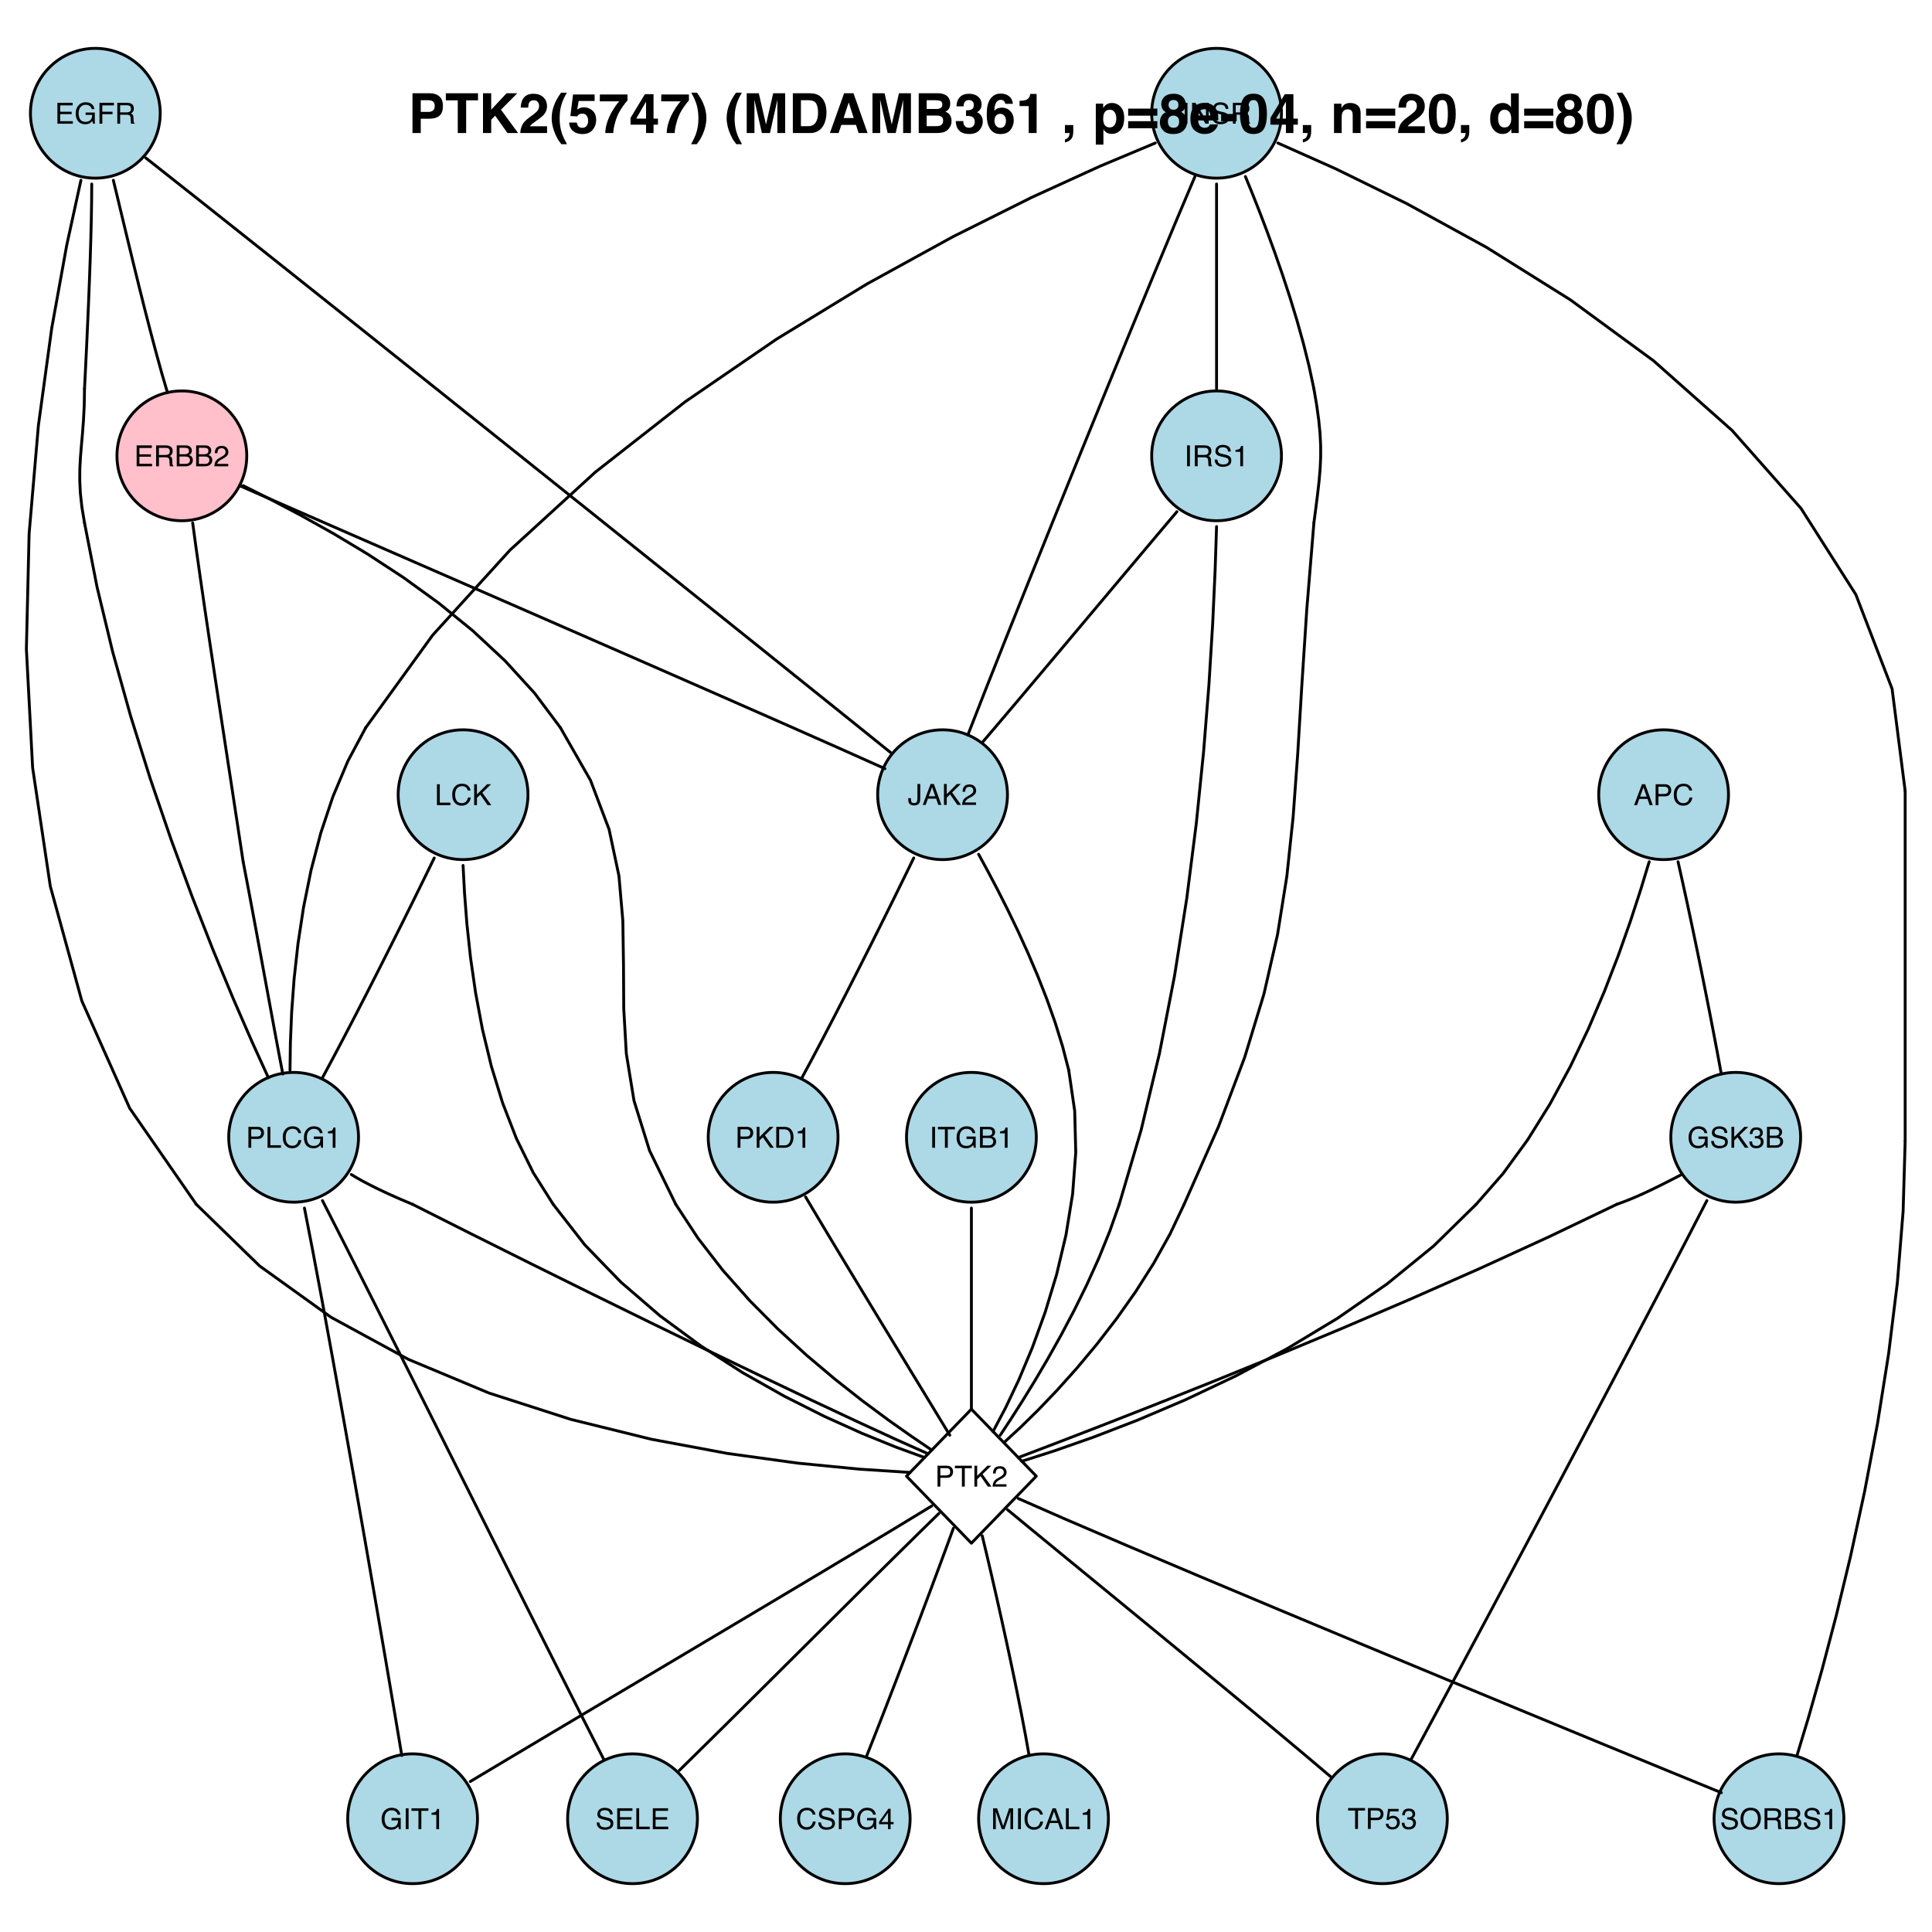<?xml version="1.0" encoding="UTF-8"?>
<svg xmlns="http://www.w3.org/2000/svg" xmlns:xlink="http://www.w3.org/1999/xlink" width="504pt" height="504pt" viewBox="0 0 504 504" version="1.1">
<defs>
<g>
<symbol overflow="visible" id="glyph0-0">
<path style="stroke:none;" d="M 0.25 0 L 0.25 -5.453 L 4.562 -5.453 L 4.562 0 Z M 3.891 -0.688 L 3.891 -4.766 L 0.922 -4.766 L 0.922 -0.688 Z "/>
</symbol>
<symbol overflow="visible" id="glyph0-1">
<path style="stroke:none;" d="M 3.375 -2.234 L 2.547 -4.641 L 1.672 -2.234 Z M 2.156 -5.453 L 3 -5.453 L 4.969 0 L 4.156 0 L 3.609 -1.625 L 1.453 -1.625 L 0.875 0 L 0.109 0 Z M 2.547 -5.453 Z "/>
</symbol>
<symbol overflow="visible" id="glyph0-2">
<path style="stroke:none;" d="M 0.656 -5.453 L 3.094 -5.453 C 3.582 -5.453 3.973 -5.312 4.266 -5.031 C 4.566 -4.758 4.719 -4.379 4.719 -3.891 C 4.719 -3.461 4.582 -3.086 4.312 -2.766 C 4.051 -2.453 3.645 -2.297 3.094 -2.297 L 1.391 -2.297 L 1.391 0 L 0.656 0 Z M 3.969 -3.875 C 3.969 -4.281 3.82 -4.555 3.531 -4.703 C 3.363 -4.773 3.141 -4.812 2.859 -4.812 L 1.391 -4.812 L 1.391 -2.922 L 2.859 -2.922 C 3.191 -2.922 3.457 -2.988 3.656 -3.125 C 3.863 -3.27 3.969 -3.52 3.969 -3.875 Z "/>
</symbol>
<symbol overflow="visible" id="glyph0-3">
<path style="stroke:none;" d="M 2.875 -5.594 C 3.562 -5.594 4.094 -5.41 4.469 -5.047 C 4.852 -4.68 5.066 -4.27 5.109 -3.812 L 4.391 -3.812 C 4.305 -4.164 4.145 -4.441 3.906 -4.641 C 3.664 -4.848 3.32 -4.953 2.875 -4.953 C 2.344 -4.953 1.91 -4.766 1.578 -4.391 C 1.254 -4.016 1.094 -3.438 1.094 -2.656 C 1.094 -2.02 1.238 -1.504 1.531 -1.109 C 1.832 -0.711 2.273 -0.516 2.859 -0.516 C 3.41 -0.516 3.828 -0.723 4.109 -1.141 C 4.254 -1.359 4.367 -1.645 4.453 -2 L 5.172 -2 C 5.098 -1.426 4.883 -0.945 4.531 -0.562 C 4.094 -0.094 3.508 0.141 2.781 0.141 C 2.145 0.141 1.613 -0.051 1.188 -0.438 C 0.613 -0.938 0.328 -1.719 0.328 -2.781 C 0.328 -3.582 0.539 -4.238 0.969 -4.75 C 1.426 -5.312 2.062 -5.594 2.875 -5.594 Z M 2.719 -5.594 Z "/>
</symbol>
<symbol overflow="visible" id="glyph0-4">
<path style="stroke:none;" d="M 0.656 -5.453 L 4.625 -5.453 L 4.625 -4.781 L 1.375 -4.781 L 1.375 -3.125 L 4.375 -3.125 L 4.375 -2.5 L 1.375 -2.5 L 1.375 -0.656 L 4.672 -0.656 L 4.672 0 L 0.656 0 Z M 2.656 -5.453 Z "/>
</symbol>
<symbol overflow="visible" id="glyph0-5">
<path style="stroke:none;" d="M 2.938 -5.594 C 3.445 -5.594 3.891 -5.492 4.266 -5.297 C 4.805 -5.004 5.133 -4.504 5.25 -3.797 L 4.531 -3.797 C 4.438 -4.191 4.25 -4.477 3.969 -4.656 C 3.688 -4.844 3.336 -4.938 2.922 -4.938 C 2.41 -4.938 1.984 -4.742 1.641 -4.359 C 1.297 -3.984 1.125 -3.426 1.125 -2.688 C 1.125 -2.031 1.266 -1.5 1.547 -1.094 C 1.828 -0.688 2.289 -0.484 2.938 -0.484 C 3.426 -0.484 3.832 -0.625 4.156 -0.906 C 4.477 -1.195 4.645 -1.66 4.656 -2.297 L 2.953 -2.297 L 2.953 -2.922 L 5.344 -2.922 L 5.344 0 L 4.875 0 L 4.688 -0.703 C 4.438 -0.43 4.219 -0.238 4.031 -0.125 C 3.707 0.051 3.297 0.141 2.797 0.141 C 2.148 0.141 1.594 -0.066 1.125 -0.484 C 0.613 -1.004 0.359 -1.723 0.359 -2.641 C 0.359 -3.555 0.609 -4.281 1.109 -4.812 C 1.578 -5.332 2.188 -5.594 2.938 -5.594 Z M 2.812 -5.594 Z "/>
</symbol>
<symbol overflow="visible" id="glyph0-6">
<path style="stroke:none;" d="M 0.656 -5.453 L 4.422 -5.453 L 4.422 -4.781 L 1.391 -4.781 L 1.391 -3.125 L 4.062 -3.125 L 4.062 -2.484 L 1.391 -2.484 L 1.391 0 L 0.656 0 Z "/>
</symbol>
<symbol overflow="visible" id="glyph0-7">
<path style="stroke:none;" d="M 3.109 -2.953 C 3.453 -2.953 3.723 -3.02 3.922 -3.156 C 4.129 -3.289 4.234 -3.539 4.234 -3.906 C 4.234 -4.289 4.094 -4.555 3.812 -4.703 C 3.656 -4.773 3.453 -4.812 3.203 -4.812 L 1.406 -4.812 L 1.406 -2.953 Z M 0.672 -5.453 L 3.188 -5.453 C 3.602 -5.453 3.945 -5.391 4.219 -5.266 C 4.727 -5.035 4.984 -4.609 4.984 -3.984 C 4.984 -3.648 4.914 -3.379 4.781 -3.172 C 4.645 -2.961 4.457 -2.797 4.219 -2.672 C 4.426 -2.586 4.582 -2.473 4.688 -2.328 C 4.801 -2.191 4.863 -1.969 4.875 -1.656 L 4.906 -0.922 C 4.906 -0.711 4.922 -0.555 4.953 -0.453 C 4.992 -0.285 5.07 -0.176 5.188 -0.125 L 5.188 0 L 4.281 0 C 4.258 -0.051 4.238 -0.113 4.219 -0.188 C 4.207 -0.258 4.195 -0.398 4.188 -0.609 L 4.141 -1.516 C 4.129 -1.867 4 -2.109 3.75 -2.234 C 3.602 -2.305 3.379 -2.344 3.078 -2.344 L 1.406 -2.344 L 1.406 0 L 0.672 0 Z "/>
</symbol>
<symbol overflow="visible" id="glyph0-8">
<path style="stroke:none;" d="M 2.625 -3.141 C 2.938 -3.141 3.18 -3.188 3.359 -3.281 C 3.629 -3.414 3.766 -3.66 3.766 -4.016 C 3.766 -4.367 3.617 -4.609 3.328 -4.734 C 3.16 -4.797 2.914 -4.828 2.594 -4.828 L 1.281 -4.828 L 1.281 -3.141 Z M 2.875 -0.625 C 3.32 -0.625 3.645 -0.754 3.844 -1.016 C 3.957 -1.18 4.016 -1.383 4.016 -1.625 C 4.016 -2.02 3.844 -2.289 3.5 -2.438 C 3.312 -2.508 3.062 -2.547 2.75 -2.547 L 1.281 -2.547 L 1.281 -0.625 Z M 0.562 -5.453 L 2.906 -5.453 C 3.539 -5.453 3.992 -5.258 4.266 -4.875 C 4.422 -4.645 4.5 -4.383 4.5 -4.094 C 4.5 -3.75 4.398 -3.469 4.203 -3.25 C 4.098 -3.133 3.953 -3.031 3.766 -2.938 C 4.047 -2.832 4.254 -2.711 4.391 -2.578 C 4.641 -2.336 4.766 -2.008 4.766 -1.594 C 4.766 -1.238 4.656 -0.922 4.438 -0.641 C 4.102 -0.211 3.578 0 2.859 0 L 0.562 0 Z "/>
</symbol>
<symbol overflow="visible" id="glyph0-9">
<path style="stroke:none;" d="M 0.234 0 C 0.266 -0.457 0.359 -0.852 0.516 -1.188 C 0.68 -1.531 1.004 -1.844 1.484 -2.125 L 2.188 -2.531 C 2.508 -2.719 2.734 -2.875 2.859 -3 C 3.066 -3.207 3.172 -3.441 3.172 -3.703 C 3.172 -4.016 3.078 -4.258 2.891 -4.438 C 2.703 -4.625 2.457 -4.719 2.156 -4.719 C 1.695 -4.719 1.379 -4.547 1.203 -4.203 C 1.109 -4.016 1.055 -3.754 1.047 -3.422 L 0.359 -3.422 C 0.367 -3.891 0.457 -4.27 0.625 -4.562 C 0.914 -5.07 1.426 -5.328 2.156 -5.328 C 2.758 -5.328 3.203 -5.16 3.484 -4.828 C 3.766 -4.504 3.906 -4.141 3.906 -3.734 C 3.906 -3.305 3.754 -2.941 3.453 -2.641 C 3.285 -2.473 2.977 -2.266 2.531 -2.016 L 2.016 -1.734 C 1.773 -1.598 1.586 -1.469 1.453 -1.344 C 1.203 -1.125 1.047 -0.883 0.984 -0.625 L 3.875 -0.625 L 3.875 0 Z "/>
</symbol>
<symbol overflow="visible" id="glyph0-10">
<path style="stroke:none;" d="M 1.062 -1.75 C 1.082 -1.445 1.156 -1.195 1.281 -1 C 1.52 -0.645 1.953 -0.469 2.578 -0.469 C 2.848 -0.469 3.098 -0.504 3.328 -0.578 C 3.766 -0.734 3.984 -1.008 3.984 -1.406 C 3.984 -1.695 3.895 -1.91 3.719 -2.047 C 3.531 -2.16 3.234 -2.266 2.828 -2.359 L 2.094 -2.531 C 1.613 -2.633 1.27 -2.754 1.062 -2.891 C 0.719 -3.117 0.547 -3.457 0.547 -3.906 C 0.547 -4.395 0.711 -4.797 1.047 -5.109 C 1.391 -5.422 1.875 -5.578 2.5 -5.578 C 3.07 -5.578 3.555 -5.438 3.953 -5.156 C 4.348 -4.883 4.547 -4.445 4.547 -3.844 L 3.859 -3.844 C 3.816 -4.133 3.738 -4.359 3.625 -4.516 C 3.395 -4.805 3.008 -4.953 2.469 -4.953 C 2.039 -4.953 1.727 -4.859 1.531 -4.672 C 1.344 -4.484 1.25 -4.27 1.25 -4.031 C 1.25 -3.77 1.359 -3.578 1.578 -3.453 C 1.723 -3.367 2.055 -3.27 2.578 -3.156 L 3.344 -2.984 C 3.707 -2.891 3.988 -2.77 4.188 -2.625 C 4.531 -2.375 4.703 -2.008 4.703 -1.531 C 4.703 -0.926 4.484 -0.492 4.047 -0.234 C 3.609 0.023 3.098 0.156 2.516 0.156 C 1.836 0.156 1.312 -0.016 0.938 -0.359 C 0.551 -0.703 0.359 -1.164 0.359 -1.75 Z M 2.547 -5.594 Z "/>
</symbol>
<symbol overflow="visible" id="glyph0-11">
<path style="stroke:none;" d="M 0.578 -5.453 L 1.297 -5.453 L 1.297 -2.797 L 3.953 -5.453 L 4.969 -5.453 L 2.703 -3.25 L 5.031 0 L 4.078 0 L 2.172 -2.734 L 1.297 -1.906 L 1.297 0 L 0.578 0 Z "/>
</symbol>
<symbol overflow="visible" id="glyph0-12">
<path style="stroke:none;" d="M 1.969 0.141 C 1.344 0.141 0.891 -0.031 0.609 -0.375 C 0.328 -0.719 0.188 -1.133 0.188 -1.625 L 0.875 -1.625 C 0.906 -1.281 0.973 -1.031 1.078 -0.875 C 1.242 -0.602 1.555 -0.469 2.016 -0.469 C 2.359 -0.469 2.633 -0.562 2.844 -0.75 C 3.062 -0.938 3.172 -1.176 3.172 -1.469 C 3.172 -1.832 3.055 -2.086 2.828 -2.234 C 2.609 -2.379 2.301 -2.453 1.906 -2.453 C 1.863 -2.453 1.816 -2.453 1.766 -2.453 C 1.723 -2.453 1.676 -2.453 1.625 -2.453 L 1.625 -3.047 C 1.695 -3.035 1.754 -3.023 1.797 -3.016 C 1.848 -3.016 1.898 -3.016 1.953 -3.016 C 2.203 -3.016 2.41 -3.055 2.578 -3.141 C 2.859 -3.273 3 -3.52 3 -3.875 C 3 -4.145 2.906 -4.348 2.719 -4.484 C 2.531 -4.629 2.312 -4.703 2.062 -4.703 C 1.613 -4.703 1.305 -4.555 1.141 -4.266 C 1.047 -4.098 0.988 -3.863 0.969 -3.562 L 0.312 -3.562 C 0.312 -3.957 0.391 -4.297 0.547 -4.578 C 0.816 -5.066 1.297 -5.312 1.984 -5.312 C 2.523 -5.312 2.941 -5.191 3.234 -4.953 C 3.535 -4.711 3.688 -4.363 3.688 -3.906 C 3.688 -3.582 3.598 -3.316 3.422 -3.109 C 3.316 -2.984 3.176 -2.883 3 -2.812 C 3.281 -2.738 3.5 -2.594 3.656 -2.375 C 3.812 -2.156 3.891 -1.891 3.891 -1.578 C 3.891 -1.066 3.723 -0.648 3.391 -0.328 C 3.055 -0.016 2.582 0.141 1.969 0.141 Z "/>
</symbol>
<symbol overflow="visible" id="glyph0-13">
<path style="stroke:none;" d="M 0.75 -5.453 L 1.484 -5.453 L 1.484 0 L 0.75 0 Z "/>
</symbol>
<symbol overflow="visible" id="glyph0-14">
<path style="stroke:none;" d="M 0.578 -5.453 L 1.453 -5.453 L 4.203 -1.031 L 4.203 -5.453 L 4.906 -5.453 L 4.906 0 L 4.078 0 L 1.281 -4.406 L 1.281 0 L 0.578 0 Z M 2.688 -5.453 Z "/>
</symbol>
<symbol overflow="visible" id="glyph0-15">
<path style="stroke:none;" d="M 0.734 -3.766 L 0.734 -4.266 C 1.211 -4.316 1.547 -4.395 1.734 -4.5 C 1.922 -4.613 2.062 -4.875 2.156 -5.281 L 2.688 -5.281 L 2.688 0 L 1.969 0 L 1.969 -3.766 Z "/>
</symbol>
<symbol overflow="visible" id="glyph0-16">
<path style="stroke:none;" d="M 4.547 -5.453 L 4.547 -4.797 L 2.703 -4.797 L 2.703 0 L 1.953 0 L 1.953 -4.797 L 0.125 -4.797 L 0.125 -5.453 Z "/>
</symbol>
<symbol overflow="visible" id="glyph0-17">
<path style="stroke:none;" d="M 3.25 -1.625 C 3.25 -1.164 3.18 -0.805 3.047 -0.547 C 2.797 -0.086 2.316 0.141 1.609 0.141 C 1.203 0.141 0.852 0.031 0.562 -0.188 C 0.27 -0.406 0.125 -0.801 0.125 -1.375 L 0.125 -1.75 L 0.828 -1.75 L 0.828 -1.375 C 0.828 -1.07 0.891 -0.844 1.016 -0.688 C 1.148 -0.539 1.359 -0.469 1.641 -0.469 C 2.035 -0.469 2.289 -0.602 2.406 -0.875 C 2.477 -1.039 2.516 -1.352 2.516 -1.812 L 2.516 -5.453 L 3.25 -5.453 Z "/>
</symbol>
<symbol overflow="visible" id="glyph0-18">
<path style="stroke:none;" d="M 0.578 -5.453 L 1.312 -5.453 L 1.312 -0.656 L 4.078 -0.656 L 4.078 0 L 0.578 0 Z "/>
</symbol>
<symbol overflow="visible" id="glyph0-19">
<path style="stroke:none;" d="M 2.672 -0.625 C 2.922 -0.625 3.125 -0.648 3.281 -0.703 C 3.57 -0.805 3.805 -0.992 3.984 -1.266 C 4.129 -1.484 4.238 -1.766 4.312 -2.109 C 4.344 -2.316 4.359 -2.508 4.359 -2.688 C 4.359 -3.352 4.223 -3.875 3.953 -4.25 C 3.691 -4.625 3.258 -4.812 2.656 -4.812 L 1.359 -4.812 L 1.359 -0.625 Z M 0.609 -5.453 L 2.812 -5.453 C 3.562 -5.453 4.145 -5.188 4.562 -4.656 C 4.926 -4.176 5.109 -3.562 5.109 -2.812 C 5.109 -2.227 5 -1.703 4.781 -1.234 C 4.406 -0.41 3.75 0 2.812 0 L 0.609 0 Z "/>
</symbol>
<symbol overflow="visible" id="glyph0-20">
<path style="stroke:none;" d="M 2.516 -1.875 L 2.516 -4.281 L 0.812 -1.875 Z M 2.516 0 L 2.516 -1.297 L 0.188 -1.297 L 0.188 -1.953 L 2.625 -5.328 L 3.188 -5.328 L 3.188 -1.875 L 3.969 -1.875 L 3.969 -1.297 L 3.188 -1.297 L 3.188 0 Z "/>
</symbol>
<symbol overflow="visible" id="glyph0-21">
<path style="stroke:none;" d="M 0.938 -1.359 C 0.977 -0.973 1.156 -0.707 1.469 -0.562 C 1.625 -0.488 1.805 -0.453 2.016 -0.453 C 2.41 -0.453 2.703 -0.578 2.891 -0.828 C 3.086 -1.078 3.188 -1.359 3.188 -1.672 C 3.188 -2.035 3.07 -2.316 2.844 -2.516 C 2.613 -2.723 2.344 -2.828 2.031 -2.828 C 1.801 -2.828 1.602 -2.781 1.438 -2.688 C 1.27 -2.602 1.129 -2.484 1.016 -2.328 L 0.438 -2.359 L 0.844 -5.219 L 3.594 -5.219 L 3.594 -4.578 L 1.344 -4.578 L 1.109 -3.094 C 1.234 -3.188 1.352 -3.258 1.469 -3.312 C 1.664 -3.395 1.895 -3.438 2.156 -3.438 C 2.645 -3.438 3.055 -3.273 3.391 -2.953 C 3.734 -2.641 3.906 -2.242 3.906 -1.766 C 3.906 -1.266 3.75 -0.82 3.438 -0.438 C 3.125 -0.051 2.629 0.141 1.953 0.141 C 1.516 0.141 1.129 0.02 0.797 -0.219 C 0.461 -0.469 0.281 -0.848 0.25 -1.359 Z "/>
</symbol>
<symbol overflow="visible" id="glyph0-22">
<path style="stroke:none;" d="M 2.922 -5.594 C 3.891 -5.594 4.602 -5.285 5.062 -4.672 C 5.426 -4.18 5.609 -3.562 5.609 -2.812 C 5.609 -2 5.398 -1.328 4.984 -0.797 C 4.504 -0.16 3.816 0.156 2.922 0.156 C 2.078 0.156 1.414 -0.117 0.938 -0.672 C 0.508 -1.203 0.297 -1.879 0.297 -2.703 C 0.297 -3.43 0.477 -4.062 0.844 -4.594 C 1.312 -5.258 2.004 -5.594 2.922 -5.594 Z M 3 -0.5 C 3.656 -0.5 4.125 -0.734 4.406 -1.203 C 4.695 -1.672 4.844 -2.207 4.844 -2.812 C 4.844 -3.445 4.676 -3.957 4.344 -4.344 C 4.008 -4.738 3.551 -4.938 2.969 -4.938 C 2.406 -4.938 1.945 -4.742 1.594 -4.359 C 1.238 -3.973 1.062 -3.398 1.062 -2.641 C 1.062 -2.047 1.211 -1.539 1.516 -1.125 C 1.816 -0.707 2.312 -0.5 3 -0.5 Z M 2.953 -5.594 Z "/>
</symbol>
<symbol overflow="visible" id="glyph0-23">
<path style="stroke:none;" d="M 0.562 -5.453 L 1.609 -5.453 L 3.188 -0.844 L 4.734 -5.453 L 5.781 -5.453 L 5.781 0 L 5.078 0 L 5.078 -3.219 C 5.078 -3.32 5.078 -3.504 5.078 -3.766 C 5.086 -4.023 5.094 -4.301 5.094 -4.594 L 3.547 0 L 2.812 0 L 1.25 -4.594 L 1.25 -4.422 C 1.25 -4.297 1.25 -4.094 1.25 -3.812 C 1.258 -3.539 1.266 -3.344 1.266 -3.219 L 1.266 0 L 0.562 0 Z "/>
</symbol>
<symbol overflow="visible" id="glyph1-0">
<path style="stroke:none;" d="M 1.078 0 L 1.078 -10.375 L 9.438 -10.375 L 9.438 0 Z M 8.141 -1.297 L 8.141 -9.078 L 2.375 -9.078 L 2.375 -1.297 Z "/>
</symbol>
<symbol overflow="visible" id="glyph1-1">
<path style="stroke:none;" d="M 6.938 -7.062 C 6.938 -7.602 6.789 -7.988 6.5 -8.219 C 6.219 -8.445 5.82 -8.562 5.312 -8.562 L 3.297 -8.562 L 3.297 -5.516 L 5.312 -5.516 C 5.82 -5.516 6.219 -5.641 6.5 -5.891 C 6.789 -6.141 6.938 -6.531 6.938 -7.062 Z M 9.078 -7.078 C 9.078 -5.859 8.766 -4.992 8.141 -4.484 C 7.523 -3.984 6.645 -3.734 5.5 -3.734 L 3.297 -3.734 L 3.297 0 L 1.141 0 L 1.141 -10.375 L 5.656 -10.375 C 6.695 -10.375 7.523 -10.102 8.141 -9.562 C 8.766 -9.031 9.078 -8.203 9.078 -7.078 Z "/>
</symbol>
<symbol overflow="visible" id="glyph1-2">
<path style="stroke:none;" d="M 8.625 -10.375 L 8.625 -8.531 L 5.531 -8.531 L 5.531 0 L 3.344 0 L 3.344 -8.531 L 0.234 -8.531 L 0.234 -10.375 Z "/>
</symbol>
<symbol overflow="visible" id="glyph1-3">
<path style="stroke:none;" d="M 1.125 -10.375 L 3.266 -10.375 L 3.266 -6.094 L 7.266 -10.375 L 10.062 -10.375 L 5.812 -6.094 L 10.281 0 L 7.5 0 L 4.297 -4.531 L 3.266 -3.469 L 3.266 0 L 1.125 0 Z "/>
</symbol>
<symbol overflow="visible" id="glyph1-4">
<path style="stroke:none;" d="M 0.453 0 C 0.473 -0.727 0.629 -1.395 0.922 -2 C 1.203 -2.688 1.879 -3.41 2.953 -4.172 C 3.867 -4.828 4.461 -5.297 4.734 -5.578 C 5.148 -6.023 5.359 -6.516 5.359 -7.047 C 5.359 -7.484 5.238 -7.844 5 -8.125 C 4.77 -8.406 4.43 -8.547 3.984 -8.547 C 3.367 -8.547 2.953 -8.32 2.734 -7.875 C 2.609 -7.613 2.535 -7.195 2.516 -6.625 L 0.562 -6.625 C 0.594 -7.488 0.75 -8.188 1.031 -8.719 C 1.57 -9.738 2.523 -10.25 3.891 -10.25 C 4.961 -10.25 5.816 -9.945 6.453 -9.344 C 7.098 -8.75 7.422 -7.961 7.422 -6.984 C 7.422 -6.223 7.191 -5.551 6.734 -4.969 C 6.441 -4.57 5.957 -4.141 5.281 -3.672 L 4.484 -3.094 C 3.984 -2.738 3.641 -2.477 3.453 -2.312 C 3.266 -2.156 3.109 -1.973 2.984 -1.766 L 7.438 -1.766 L 7.438 0 Z "/>
</symbol>
<symbol overflow="visible" id="glyph1-5">
<path style="stroke:none;" d="M 1.453 -7.75 C 1.816 -8.613 2.359 -9.539 3.078 -10.531 L 4.594 -10.531 L 4.156 -9.75 C 3.562 -8.664 3.148 -7.531 2.922 -6.344 C 2.773 -5.562 2.703 -4.711 2.703 -3.797 C 2.703 -2.359 2.91 -1.039 3.328 0.156 C 3.566 0.875 4 1.789 4.625 2.906 L 3.141 2.906 L 2.641 2.219 C 2.316 1.812 1.973 1.195 1.609 0.375 C 0.953 -1.082 0.625 -2.516 0.625 -3.922 C 0.625 -5.211 0.898 -6.488 1.453 -7.75 Z "/>
</symbol>
<symbol overflow="visible" id="glyph1-6">
<path style="stroke:none;" d="M 2.375 -2.734 C 2.457 -2.297 2.609 -1.957 2.828 -1.719 C 3.055 -1.477 3.383 -1.359 3.812 -1.359 C 4.312 -1.359 4.691 -1.531 4.953 -1.875 C 5.211 -2.227 5.344 -2.672 5.344 -3.203 C 5.344 -3.723 5.219 -4.16 4.969 -4.516 C 4.727 -4.879 4.352 -5.062 3.844 -5.062 C 3.594 -5.062 3.379 -5.031 3.203 -4.969 C 2.891 -4.852 2.656 -4.645 2.5 -4.344 L 0.703 -4.438 L 1.406 -10.062 L 7.031 -10.062 L 7.031 -8.359 L 2.859 -8.359 L 2.5 -6.141 C 2.812 -6.336 3.051 -6.469 3.219 -6.531 C 3.508 -6.645 3.863 -6.703 4.281 -6.703 C 5.125 -6.703 5.859 -6.414 6.484 -5.844 C 7.117 -5.281 7.438 -4.457 7.438 -3.375 C 7.438 -2.426 7.133 -1.582 6.531 -0.844 C 5.926 -0.102 5.02 0.266 3.812 0.266 C 2.844 0.266 2.047 0.004 1.422 -0.516 C 0.797 -1.035 0.445 -1.773 0.375 -2.734 Z "/>
</symbol>
<symbol overflow="visible" id="glyph1-7">
<path style="stroke:none;" d="M 7.594 -8.5 C 7.289 -8.195 6.875 -7.664 6.344 -6.906 C 5.812 -6.156 5.363 -5.379 5 -4.578 C 4.719 -3.941 4.461 -3.164 4.234 -2.25 C 4.004 -1.332 3.891 -0.582 3.891 0 L 1.797 0 C 1.859 -1.832 2.461 -3.734 3.609 -5.703 C 4.336 -6.93 4.953 -7.785 5.453 -8.266 L 0.359 -8.266 L 0.391 -10.062 L 7.594 -10.062 Z "/>
</symbol>
<symbol overflow="visible" id="glyph1-8">
<path style="stroke:none;" d="M 7.531 -2.188 L 6.375 -2.188 L 6.375 0 L 4.422 0 L 4.422 -2.188 L 0.375 -2.188 L 0.375 -3.953 L 4.125 -10.141 L 6.375 -10.141 L 6.375 -3.766 L 7.531 -3.766 Z M 4.422 -3.766 L 4.422 -8.172 L 1.859 -3.766 Z "/>
</symbol>
<symbol overflow="visible" id="glyph1-9">
<path style="stroke:none;" d="M 1.688 -10.531 C 2.406 -9.539 2.945 -8.613 3.312 -7.75 C 3.863 -6.488 4.141 -5.211 4.141 -3.922 C 4.141 -2.516 3.816 -1.082 3.172 0.375 C 2.797 1.195 2.445 1.812 2.125 2.219 L 1.625 2.906 L 0.141 2.906 C 0.766 1.789 1.195 0.875 1.438 0.156 C 1.852 -1.039 2.062 -2.359 2.062 -3.797 C 2.062 -4.711 1.988 -5.562 1.844 -6.344 C 1.613 -7.531 1.203 -8.664 0.609 -9.75 L 0.188 -10.531 Z "/>
</symbol>
<symbol overflow="visible" id="glyph1-10">
<path style="stroke:none;" d=""/>
</symbol>
<symbol overflow="visible" id="glyph1-11">
<path style="stroke:none;" d="M 7.969 -10.375 L 11.094 -10.375 L 11.094 0 L 9.062 0 L 9.062 -7.016 C 9.062 -7.211 9.062 -7.492 9.062 -7.859 C 9.07 -8.223 9.078 -8.504 9.078 -8.703 L 7.125 0 L 5.016 0 L 3.062 -8.703 C 3.062 -8.504 3.062 -8.223 3.062 -7.859 C 3.07 -7.492 3.078 -7.211 3.078 -7.016 L 3.078 0 L 1.062 0 L 1.062 -10.375 L 4.219 -10.375 L 6.094 -2.219 Z "/>
</symbol>
<symbol overflow="visible" id="glyph1-12">
<path style="stroke:none;" d="M 3.203 -8.562 L 3.203 -1.797 L 5.203 -1.797 C 6.223 -1.797 6.938 -2.301 7.344 -3.312 C 7.562 -3.863 7.672 -4.523 7.672 -5.297 C 7.672 -6.348 7.504 -7.156 7.172 -7.719 C 6.836 -8.281 6.18 -8.562 5.203 -8.562 Z M 5.562 -10.375 C 6.207 -10.363 6.742 -10.285 7.172 -10.141 C 7.898 -9.898 8.488 -9.461 8.938 -8.828 C 9.289 -8.305 9.535 -7.742 9.672 -7.141 C 9.805 -6.547 9.875 -5.977 9.875 -5.438 C 9.875 -4.062 9.598 -2.895 9.047 -1.938 C 8.285 -0.645 7.125 0 5.562 0 L 1.094 0 L 1.094 -10.375 Z "/>
</symbol>
<symbol overflow="visible" id="glyph1-13">
<path style="stroke:none;" d="M 3.938 -3.922 L 6.562 -3.922 L 5.266 -8 Z M 4.062 -10.375 L 6.516 -10.375 L 10.188 0 L 7.844 0 L 7.172 -2.125 L 3.344 -2.125 L 2.625 0 L 0.359 0 Z M 5.281 -10.375 Z "/>
</symbol>
<symbol overflow="visible" id="glyph1-14">
<path style="stroke:none;" d="M 3.203 -8.562 L 3.203 -6.281 L 5.75 -6.281 C 6.195 -6.281 6.562 -6.363 6.844 -6.531 C 7.133 -6.707 7.281 -7.016 7.281 -7.453 C 7.281 -7.93 7.094 -8.25 6.719 -8.406 C 6.395 -8.508 5.984 -8.562 5.484 -8.562 Z M 3.203 -4.562 L 3.203 -1.797 L 5.75 -1.797 C 6.195 -1.797 6.551 -1.859 6.812 -1.984 C 7.27 -2.211 7.5 -2.645 7.5 -3.281 C 7.5 -3.82 7.273 -4.191 6.828 -4.391 C 6.578 -4.504 6.227 -4.562 5.781 -4.562 Z M 6.172 -10.375 C 7.441 -10.352 8.344 -9.984 8.875 -9.266 C 9.188 -8.828 9.344 -8.301 9.344 -7.688 C 9.344 -7.051 9.188 -6.539 8.875 -6.156 C 8.695 -5.938 8.43 -5.738 8.078 -5.562 C 8.609 -5.375 9.008 -5.07 9.281 -4.656 C 9.551 -4.238 9.688 -3.727 9.688 -3.125 C 9.688 -2.508 9.531 -1.961 9.219 -1.484 C 9.02 -1.148 8.773 -0.875 8.484 -0.656 C 8.148 -0.406 7.754 -0.234 7.297 -0.141 C 6.848 -0.047 6.359 0 5.828 0 L 1.125 0 L 1.125 -10.375 Z "/>
</symbol>
<symbol overflow="visible" id="glyph1-15">
<path style="stroke:none;" d="M 2.344 -3.125 C 2.344 -2.719 2.41 -2.383 2.547 -2.125 C 2.785 -1.625 3.227 -1.375 3.875 -1.375 C 4.27 -1.375 4.613 -1.508 4.906 -1.781 C 5.195 -2.051 5.344 -2.441 5.344 -2.953 C 5.344 -3.617 5.07 -4.066 4.531 -4.297 C 4.219 -4.422 3.727 -4.484 3.062 -4.484 L 3.062 -5.922 C 3.719 -5.93 4.176 -5.992 4.438 -6.109 C 4.875 -6.305 5.094 -6.703 5.094 -7.297 C 5.094 -7.691 4.977 -8.008 4.75 -8.25 C 4.531 -8.488 4.211 -8.609 3.797 -8.609 C 3.328 -8.609 2.977 -8.457 2.75 -8.156 C 2.531 -7.863 2.426 -7.469 2.438 -6.969 L 0.562 -6.969 C 0.582 -7.469 0.672 -7.945 0.828 -8.406 C 0.984 -8.801 1.238 -9.172 1.594 -9.516 C 1.852 -9.754 2.164 -9.938 2.531 -10.062 C 2.895 -10.188 3.336 -10.25 3.859 -10.25 C 4.836 -10.25 5.625 -9.992 6.219 -9.484 C 6.82 -8.984 7.125 -8.312 7.125 -7.469 C 7.125 -6.863 6.941 -6.352 6.578 -5.938 C 6.359 -5.688 6.125 -5.516 5.875 -5.422 C 6.062 -5.422 6.328 -5.258 6.672 -4.938 C 7.18 -4.469 7.438 -3.82 7.438 -3 C 7.438 -2.133 7.133 -1.375 6.531 -0.719 C 5.938 -0.07 5.055 0.25 3.891 0.25 C 2.441 0.25 1.438 -0.219 0.875 -1.156 C 0.57 -1.656 0.406 -2.312 0.375 -3.125 Z "/>
</symbol>
<symbol overflow="visible" id="glyph1-16">
<path style="stroke:none;" d="M 2.469 -3.234 C 2.469 -2.68 2.613 -2.227 2.906 -1.875 C 3.195 -1.531 3.57 -1.359 4.031 -1.359 C 4.477 -1.359 4.828 -1.523 5.078 -1.859 C 5.336 -2.203 5.469 -2.641 5.469 -3.172 C 5.469 -3.766 5.32 -4.219 5.031 -4.531 C 4.738 -4.852 4.379 -5.016 3.953 -5.016 C 3.617 -5.016 3.316 -4.91 3.047 -4.703 C 2.66 -4.398 2.469 -3.91 2.469 -3.234 Z M 5.281 -7.625 C 5.281 -7.789 5.219 -7.973 5.094 -8.172 C 4.875 -8.492 4.547 -8.656 4.109 -8.656 C 3.461 -8.656 3 -8.289 2.719 -7.562 C 2.57 -7.156 2.469 -6.555 2.406 -5.766 C 2.656 -6.066 2.941 -6.285 3.266 -6.422 C 3.598 -6.555 3.977 -6.625 4.406 -6.625 C 5.312 -6.625 6.051 -6.316 6.625 -5.703 C 7.207 -5.086 7.5 -4.301 7.5 -3.344 C 7.5 -2.383 7.211 -1.539 6.641 -0.812 C 6.078 -0.094 5.195 0.266 4 0.266 C 2.719 0.266 1.77 -0.27 1.156 -1.344 C 0.688 -2.188 0.453 -3.27 0.453 -4.594 C 0.453 -5.375 0.484 -6.008 0.547 -6.5 C 0.66 -7.363 0.891 -8.082 1.234 -8.656 C 1.523 -9.145 1.906 -9.539 2.375 -9.844 C 2.844 -10.145 3.406 -10.297 4.062 -10.297 C 5.008 -10.297 5.766 -10.051 6.328 -9.562 C 6.891 -9.082 7.207 -8.438 7.281 -7.625 Z "/>
</symbol>
<symbol overflow="visible" id="glyph1-17">
<path style="stroke:none;" d="M 1 -7.031 L 1 -8.406 C 1.633 -8.426 2.078 -8.469 2.328 -8.531 C 2.734 -8.613 3.062 -8.789 3.312 -9.062 C 3.488 -9.238 3.617 -9.484 3.703 -9.797 C 3.754 -9.973 3.781 -10.109 3.781 -10.203 L 5.453 -10.203 L 5.453 0 L 3.391 0 L 3.391 -7.031 Z "/>
</symbol>
<symbol overflow="visible" id="glyph1-18">
<path style="stroke:none;" d="M 0.828 1.672 C 1.234 1.555 1.531 1.363 1.719 1.094 C 1.906 0.832 2.016 0.469 2.047 0 L 0.828 0 L 0.828 -2.094 L 3 -2.094 L 3 -0.281 C 3 0.039 2.957 0.375 2.875 0.719 C 2.789 1.062 2.633 1.363 2.406 1.625 C 2.156 1.895 1.859 2.098 1.516 2.234 C 1.18 2.367 0.953 2.438 0.828 2.438 Z "/>
</symbol>
<symbol overflow="visible" id="glyph1-19">
<path style="stroke:none;" d="M 6.219 -3.828 C 6.219 -4.422 6.082 -4.941 5.812 -5.391 C 5.539 -5.848 5.102 -6.078 4.5 -6.078 C 3.77 -6.078 3.27 -5.734 3 -5.047 C 2.863 -4.68 2.797 -4.219 2.797 -3.656 C 2.797 -2.77 3.031 -2.145 3.5 -1.781 C 3.781 -1.57 4.113 -1.469 4.5 -1.469 C 5.062 -1.469 5.488 -1.68 5.781 -2.109 C 6.07 -2.535 6.219 -3.109 6.219 -3.828 Z M 5.078 -7.844 C 5.973 -7.844 6.727 -7.508 7.344 -6.844 C 7.969 -6.188 8.281 -5.219 8.281 -3.938 C 8.281 -2.582 7.977 -1.551 7.375 -0.844 C 6.77 -0.133 5.988 0.219 5.031 0.219 C 4.414 0.219 3.91 0.066 3.516 -0.234 C 3.285 -0.41 3.066 -0.66 2.859 -0.984 L 2.859 3.016 L 0.875 3.016 L 0.875 -7.672 L 2.797 -7.672 L 2.797 -6.531 C 3.016 -6.863 3.242 -7.129 3.484 -7.328 C 3.93 -7.672 4.461 -7.844 5.078 -7.844 Z "/>
</symbol>
<symbol overflow="visible" id="glyph1-20">
<path style="stroke:none;" d="M 8.125 -6.375 L 8.125 -4.531 L 0.516 -4.531 L 0.516 -6.375 Z M 8.125 -3.094 L 8.125 -1.25 L 0.516 -1.25 L 0.516 -3.094 Z "/>
</symbol>
<symbol overflow="visible" id="glyph1-21">
<path style="stroke:none;" d="M 2.469 -2.969 C 2.469 -2.457 2.598 -2.062 2.859 -1.781 C 3.117 -1.508 3.477 -1.375 3.938 -1.375 C 4.395 -1.375 4.754 -1.508 5.016 -1.781 C 5.273 -2.062 5.406 -2.457 5.406 -2.969 C 5.406 -3.488 5.27 -3.879 5 -4.141 C 4.738 -4.41 4.383 -4.547 3.938 -4.547 C 3.477 -4.547 3.117 -4.41 2.859 -4.141 C 2.598 -3.879 2.469 -3.488 2.469 -2.969 Z M 0.375 -2.828 C 0.375 -3.398 0.504 -3.914 0.766 -4.375 C 1.023 -4.844 1.406 -5.195 1.906 -5.438 C 1.414 -5.758 1.098 -6.109 0.953 -6.484 C 0.805 -6.867 0.734 -7.227 0.734 -7.562 C 0.734 -8.312 1.008 -8.945 1.562 -9.469 C 2.125 -9.988 2.914 -10.25 3.938 -10.25 C 4.945 -10.25 5.727 -9.988 6.281 -9.469 C 6.844 -8.945 7.125 -8.312 7.125 -7.562 C 7.125 -7.227 7.051 -6.867 6.906 -6.484 C 6.758 -6.109 6.441 -5.781 5.953 -5.5 C 6.453 -5.219 6.828 -4.844 7.078 -4.375 C 7.336 -3.914 7.469 -3.398 7.469 -2.828 C 7.469 -1.973 7.148 -1.242 6.516 -0.641 C 5.879 -0.035 4.988 0.266 3.844 0.266 C 2.707 0.266 1.844 -0.035 1.25 -0.641 C 0.664 -1.242 0.375 -1.973 0.375 -2.828 Z M 2.641 -7.344 C 2.641 -6.969 2.754 -6.66 2.984 -6.422 C 3.211 -6.191 3.531 -6.078 3.938 -6.078 C 4.344 -6.078 4.656 -6.191 4.875 -6.422 C 5.102 -6.66 5.219 -6.969 5.219 -7.344 C 5.219 -7.75 5.102 -8.062 4.875 -8.281 C 4.656 -8.508 4.344 -8.625 3.938 -8.625 C 3.531 -8.625 3.211 -8.508 2.984 -8.281 C 2.754 -8.062 2.641 -7.75 2.641 -7.344 Z "/>
</symbol>
<symbol overflow="visible" id="glyph1-22">
<path style="stroke:none;" d="M 3.953 -6.219 C 3.492 -6.219 3.133 -6.07 2.875 -5.781 C 2.625 -5.488 2.469 -5.094 2.406 -4.594 L 5.516 -4.594 C 5.484 -5.125 5.32 -5.523 5.031 -5.797 C 4.738 -6.078 4.379 -6.219 3.953 -6.219 Z M 3.953 -7.875 C 4.598 -7.875 5.176 -7.754 5.688 -7.516 C 6.195 -7.273 6.617 -6.895 6.953 -6.375 C 7.254 -5.926 7.445 -5.398 7.531 -4.797 C 7.582 -4.441 7.602 -3.938 7.594 -3.281 L 2.344 -3.281 C 2.375 -2.508 2.617 -1.969 3.078 -1.656 C 3.348 -1.469 3.68 -1.375 4.078 -1.375 C 4.484 -1.375 4.816 -1.488 5.078 -1.719 C 5.223 -1.844 5.348 -2.02 5.453 -2.25 L 7.5 -2.25 C 7.445 -1.789 7.207 -1.328 6.781 -0.859 C 6.125 -0.117 5.207 0.25 4.031 0.25 C 3.051 0.25 2.188 -0.062 1.438 -0.688 C 0.695 -1.312 0.328 -2.332 0.328 -3.75 C 0.328 -5.082 0.66 -6.102 1.328 -6.812 C 2.004 -7.52 2.879 -7.875 3.953 -7.875 Z M 4.094 -7.875 Z "/>
</symbol>
<symbol overflow="visible" id="glyph1-23">
<path style="stroke:none;" d="M 0.328 -4.969 L 4.375 -4.969 L 4.375 -3.062 L 0.328 -3.062 Z "/>
</symbol>
<symbol overflow="visible" id="glyph1-24">
<path style="stroke:none;" d="M 2.5 -5 C 2.5 -3.832 2.594 -2.938 2.781 -2.312 C 2.977 -1.688 3.375 -1.375 3.969 -1.375 C 4.562 -1.375 4.953 -1.688 5.141 -2.312 C 5.328 -2.938 5.422 -3.832 5.422 -5 C 5.422 -6.227 5.328 -7.133 5.141 -7.719 C 4.953 -8.312 4.562 -8.609 3.969 -8.609 C 3.375 -8.609 2.977 -8.312 2.781 -7.719 C 2.594 -7.133 2.5 -6.227 2.5 -5 Z M 3.969 -10.266 C 5.27 -10.266 6.18 -9.805 6.703 -8.891 C 7.223 -7.984 7.484 -6.688 7.484 -5 C 7.484 -3.312 7.223 -2.016 6.703 -1.109 C 6.18 -0.203 5.27 0.25 3.969 0.25 C 2.664 0.25 1.754 -0.203 1.234 -1.109 C 0.711 -2.016 0.453 -3.312 0.453 -5 C 0.453 -6.688 0.711 -7.984 1.234 -8.891 C 1.754 -9.805 2.664 -10.266 3.969 -10.266 Z "/>
</symbol>
<symbol overflow="visible" id="glyph1-25">
<path style="stroke:none;" d="M 5.188 -7.844 C 5.977 -7.844 6.625 -7.633 7.125 -7.219 C 7.633 -6.812 7.891 -6.125 7.891 -5.156 L 7.891 0 L 5.828 0 L 5.828 -4.656 C 5.828 -5.062 5.773 -5.375 5.672 -5.594 C 5.473 -5.988 5.098 -6.188 4.547 -6.188 C 3.867 -6.188 3.398 -5.895 3.141 -5.312 C 3.016 -5.008 2.953 -4.625 2.953 -4.156 L 2.953 0 L 0.953 0 L 0.953 -7.656 L 2.891 -7.656 L 2.891 -6.531 C 3.141 -6.926 3.379 -7.211 3.609 -7.391 C 4.023 -7.691 4.551 -7.844 5.188 -7.844 Z M 4.453 -7.875 Z "/>
</symbol>
<symbol overflow="visible" id="glyph1-26">
<path style="stroke:none;" d="M 3.766 -7.844 C 4.223 -7.844 4.633 -7.738 5 -7.531 C 5.363 -7.332 5.656 -7.055 5.875 -6.703 L 5.875 -10.359 L 7.906 -10.359 L 7.906 0 L 5.969 0 L 5.969 -1.062 C 5.676 -0.602 5.348 -0.27 4.984 -0.062 C 4.617 0.133 4.164 0.234 3.625 0.234 C 2.727 0.234 1.973 -0.125 1.359 -0.844 C 0.742 -1.57 0.438 -2.504 0.438 -3.641 C 0.438 -4.941 0.738 -5.969 1.344 -6.719 C 1.945 -7.469 2.754 -7.844 3.766 -7.844 Z M 4.203 -1.453 C 4.766 -1.453 5.191 -1.66 5.484 -2.078 C 5.785 -2.504 5.938 -3.051 5.938 -3.719 C 5.938 -4.656 5.695 -5.328 5.219 -5.734 C 4.938 -5.973 4.602 -6.094 4.219 -6.094 C 3.625 -6.094 3.191 -5.867 2.922 -5.422 C 2.648 -4.984 2.516 -4.438 2.516 -3.781 C 2.516 -3.07 2.648 -2.504 2.922 -2.078 C 3.203 -1.66 3.629 -1.453 4.203 -1.453 Z "/>
</symbol>
</g>
</defs>
<g id="surface25688">
<rect x="0" y="0" width="504" height="504" style="fill:rgb(100%,100%,100%);fill-opacity:1;stroke:none;"/>
<path style="fill-rule:nonzero;fill:rgb(67.843%,84.706%,90.196%);fill-opacity:1;stroke-width:0.75;stroke-linecap:round;stroke-linejoin:round;stroke:rgb(0%,0%,0%);stroke-opacity:1;stroke-miterlimit:10;" d="M 450.914 207.312 C 450.914 216.664 443.336 224.242 433.988 224.242 C 424.637 224.242 417.059 216.664 417.059 207.312 C 417.059 197.965 424.637 190.387 433.988 190.387 C 443.336 190.387 450.914 197.965 450.914 207.312 "/>
<path style="fill-rule:nonzero;fill:rgb(67.843%,84.706%,90.196%);fill-opacity:1;stroke-width:0.75;stroke-linecap:round;stroke-linejoin:round;stroke:rgb(0%,0%,0%);stroke-opacity:1;stroke-miterlimit:10;" d="M 41.797 29.543 C 41.797 38.891 34.219 46.473 24.871 46.473 C 15.52 46.473 7.941 38.891 7.941 29.543 C 7.941 20.191 15.52 12.613 24.871 12.613 C 34.219 12.613 41.797 20.191 41.797 29.543 "/>
<path style="fill-rule:nonzero;fill:rgb(100%,75.294%,79.608%);fill-opacity:1;stroke-width:0.75;stroke-linecap:round;stroke-linejoin:round;stroke:rgb(0%,0%,0%);stroke-opacity:1;stroke-miterlimit:10;" d="M 64.371 118.914 C 64.371 128.266 56.793 135.844 47.441 135.844 C 38.094 135.844 30.512 128.266 30.512 118.914 C 30.512 109.566 38.094 101.984 47.441 101.984 C 56.793 101.984 64.371 109.566 64.371 118.914 "/>
<path style="fill-rule:nonzero;fill:rgb(67.843%,84.706%,90.196%);fill-opacity:1;stroke-width:0.75;stroke-linecap:round;stroke-linejoin:round;stroke:rgb(0%,0%,0%);stroke-opacity:1;stroke-miterlimit:10;" d="M 469.727 296.688 C 469.727 306.035 462.145 313.613 452.797 313.613 C 443.445 313.613 435.867 306.035 435.867 296.688 C 435.867 287.336 443.445 279.758 452.797 279.758 C 462.145 279.758 469.727 287.336 469.727 296.688 "/>
<path style="fill-rule:nonzero;fill:rgb(67.843%,84.706%,90.196%);fill-opacity:1;stroke-width:0.75;stroke-linecap:round;stroke-linejoin:round;stroke:rgb(0%,0%,0%);stroke-opacity:1;stroke-miterlimit:10;" d="M 334.293 29.543 C 334.293 38.891 326.715 46.473 317.363 46.473 C 308.016 46.473 300.438 38.891 300.438 29.543 C 300.438 20.191 308.016 12.613 317.363 12.613 C 326.715 12.613 334.293 20.191 334.293 29.543 "/>
<path style="fill-rule:nonzero;fill:rgb(67.843%,84.706%,90.196%);fill-opacity:1;stroke-width:0.75;stroke-linecap:round;stroke-linejoin:round;stroke:rgb(0%,0%,0%);stroke-opacity:1;stroke-miterlimit:10;" d="M 334.293 118.914 C 334.293 128.266 326.715 135.844 317.363 135.844 C 308.016 135.844 300.438 128.266 300.438 118.914 C 300.438 109.566 308.016 101.984 317.363 101.984 C 326.715 101.984 334.293 109.566 334.293 118.914 "/>
<path style="fill-rule:nonzero;fill:rgb(67.843%,84.706%,90.196%);fill-opacity:1;stroke-width:0.75;stroke-linecap:round;stroke-linejoin:round;stroke:rgb(0%,0%,0%);stroke-opacity:1;stroke-miterlimit:10;" d="M 270.34 296.688 C 270.34 306.035 262.762 313.613 253.41 313.613 C 244.062 313.613 236.48 306.035 236.48 296.688 C 236.48 287.336 244.062 279.758 253.41 279.758 C 262.762 279.758 270.34 287.336 270.34 296.688 "/>
<path style="fill-rule:nonzero;fill:rgb(67.843%,84.706%,90.196%);fill-opacity:1;stroke-width:0.75;stroke-linecap:round;stroke-linejoin:round;stroke:rgb(0%,0%,0%);stroke-opacity:1;stroke-miterlimit:10;" d="M 262.816 207.312 C 262.816 216.664 255.238 224.242 245.887 224.242 C 236.539 224.242 228.957 216.664 228.957 207.312 C 228.957 197.965 236.539 190.387 245.887 190.387 C 255.238 190.387 262.816 197.965 262.816 207.312 "/>
<path style="fill-rule:nonzero;fill:rgb(67.843%,84.706%,90.196%);fill-opacity:1;stroke-width:0.75;stroke-linecap:round;stroke-linejoin:round;stroke:rgb(0%,0%,0%);stroke-opacity:1;stroke-miterlimit:10;" d="M 137.73 207.312 C 137.73 216.664 130.148 224.242 120.801 224.242 C 111.449 224.242 103.871 216.664 103.871 207.312 C 103.871 197.965 111.449 190.387 120.801 190.387 C 130.148 190.387 137.73 197.965 137.73 207.312 "/>
<path style="fill-rule:nonzero;fill:rgb(67.843%,84.706%,90.196%);fill-opacity:1;stroke-width:0.75;stroke-linecap:round;stroke-linejoin:round;stroke:rgb(0%,0%,0%);stroke-opacity:1;stroke-miterlimit:10;" d="M 218.613 296.688 C 218.613 306.035 211.031 313.613 201.684 313.613 C 192.332 313.613 184.754 306.035 184.754 296.688 C 184.754 287.336 192.332 279.758 201.684 279.758 C 211.031 279.758 218.613 287.336 218.613 296.688 "/>
<path style="fill-rule:nonzero;fill:rgb(67.843%,84.706%,90.196%);fill-opacity:1;stroke-width:0.75;stroke-linecap:round;stroke-linejoin:round;stroke:rgb(0%,0%,0%);stroke-opacity:1;stroke-miterlimit:10;" d="M 93.527 296.688 C 93.527 306.035 85.945 313.613 76.598 313.613 C 67.246 313.613 59.668 306.035 59.668 296.688 C 59.668 287.336 67.246 279.758 76.598 279.758 C 85.945 279.758 93.527 287.336 93.527 296.688 "/>
<path style="fill-rule:nonzero;fill:rgb(67.843%,84.706%,90.196%);fill-opacity:1;stroke-width:0.75;stroke-linecap:round;stroke-linejoin:round;stroke:rgb(0%,0%,0%);stroke-opacity:1;stroke-miterlimit:10;" d="M 237.422 474.457 C 237.422 483.809 229.844 491.387 220.492 491.387 C 211.145 491.387 203.562 483.809 203.562 474.457 C 203.562 465.109 211.145 457.527 220.492 457.527 C 229.844 457.527 237.422 465.109 237.422 474.457 "/>
<path style="fill-rule:nonzero;fill:rgb(67.843%,84.706%,90.196%);fill-opacity:1;stroke-width:0.75;stroke-linecap:round;stroke-linejoin:round;stroke:rgb(0%,0%,0%);stroke-opacity:1;stroke-miterlimit:10;" d="M 181.934 474.457 C 181.934 483.809 174.352 491.387 165.004 491.387 C 155.652 491.387 148.074 483.809 148.074 474.457 C 148.074 465.109 155.652 457.527 165.004 457.527 C 174.352 457.527 181.934 465.109 181.934 474.457 "/>
<path style="fill-rule:nonzero;fill:rgb(67.843%,84.706%,90.196%);fill-opacity:1;stroke-width:0.75;stroke-linecap:round;stroke-linejoin:round;stroke:rgb(0%,0%,0%);stroke-opacity:1;stroke-miterlimit:10;" d="M 377.555 474.457 C 377.555 483.809 369.977 491.387 360.629 491.387 C 351.277 491.387 343.699 483.809 343.699 474.457 C 343.699 465.109 351.277 457.527 360.629 457.527 C 369.977 457.527 377.555 465.109 377.555 474.457 "/>
<path style="fill-rule:nonzero;fill:rgb(67.843%,84.706%,90.196%);fill-opacity:1;stroke-width:0.75;stroke-linecap:round;stroke-linejoin:round;stroke:rgb(0%,0%,0%);stroke-opacity:1;stroke-miterlimit:10;" d="M 481.012 474.457 C 481.012 483.809 473.434 491.387 464.082 491.387 C 454.734 491.387 447.152 483.809 447.152 474.457 C 447.152 465.109 454.734 457.527 464.082 457.527 C 473.434 457.527 481.012 465.109 481.012 474.457 "/>
<path style="fill-rule:nonzero;fill:rgb(67.843%,84.706%,90.196%);fill-opacity:1;stroke-width:0.75;stroke-linecap:round;stroke-linejoin:round;stroke:rgb(0%,0%,0%);stroke-opacity:1;stroke-miterlimit:10;" d="M 124.562 474.457 C 124.562 483.809 116.984 491.387 107.633 491.387 C 98.285 491.387 90.703 483.809 90.703 474.457 C 90.703 465.109 98.285 457.527 107.633 457.527 C 116.984 457.527 124.562 465.109 124.562 474.457 "/>
<path style="fill-rule:nonzero;fill:rgb(67.843%,84.706%,90.196%);fill-opacity:1;stroke-width:0.75;stroke-linecap:round;stroke-linejoin:round;stroke:rgb(0%,0%,0%);stroke-opacity:1;stroke-miterlimit:10;" d="M 289.148 474.457 C 289.148 483.809 281.57 491.387 272.223 491.387 C 262.871 491.387 255.293 483.809 255.293 474.457 C 255.293 465.109 262.871 457.527 272.223 457.527 C 281.57 457.527 289.148 465.109 289.148 474.457 "/>
<path style="fill:none;stroke-width:0.75;stroke-linecap:round;stroke-linejoin:round;stroke:rgb(0%,0%,0%);stroke-opacity:1;stroke-miterlimit:10;" d="M 236.48 385.086 L 253.41 367.602 L 270.34 385.086 L 253.41 402.57 L 236.48 385.086 "/>
<g style="fill:rgb(0%,0%,0%);fill-opacity:1;">
  <use xlink:href="#glyph0-1" x="426.18" y="210.039"/>
  <use xlink:href="#glyph0-2" x="431.245" y="210.039"/>
  <use xlink:href="#glyph0-3" x="436.31" y="210.039"/>
</g>
<g style="fill:rgb(0%,0%,0%);fill-opacity:1;">
  <use xlink:href="#glyph0-4" x="14.324" y="32.27"/>
  <use xlink:href="#glyph0-5" x="19.389" y="32.27"/>
  <use xlink:href="#glyph0-6" x="25.296" y="32.27"/>
  <use xlink:href="#glyph0-7" x="29.934" y="32.27"/>
</g>
<g style="fill:rgb(0%,0%,0%);fill-opacity:1;">
  <use xlink:href="#glyph0-4" x="34.992" y="121.641"/>
  <use xlink:href="#glyph0-7" x="40.057" y="121.641"/>
  <use xlink:href="#glyph0-8" x="45.541" y="121.641"/>
  <use xlink:href="#glyph0-8" x="50.606" y="121.641"/>
  <use xlink:href="#glyph0-9" x="55.671" y="121.641"/>
</g>
<g style="fill:rgb(0%,0%,0%);fill-opacity:1;">
  <use xlink:href="#glyph0-5" x="440.133" y="299.406"/>
  <use xlink:href="#glyph0-10" x="446.039" y="299.406"/>
  <use xlink:href="#glyph0-11" x="451.104" y="299.406"/>
  <use xlink:href="#glyph0-12" x="456.169" y="299.406"/>
  <use xlink:href="#glyph0-8" x="460.393" y="299.406"/>
</g>
<g style="fill:rgb(0%,0%,0%);fill-opacity:1;">
  <use xlink:href="#glyph0-13" x="308.293" y="32.262"/>
  <use xlink:href="#glyph0-14" x="310.403" y="32.262"/>
  <use xlink:href="#glyph0-10" x="315.887" y="32.262"/>
  <use xlink:href="#glyph0-7" x="320.952" y="32.262"/>
</g>
<g style="fill:rgb(0%,0%,0%);fill-opacity:1;">
  <use xlink:href="#glyph0-13" x="308.922" y="121.633"/>
  <use xlink:href="#glyph0-7" x="311.032" y="121.633"/>
  <use xlink:href="#glyph0-10" x="316.516" y="121.633"/>
  <use xlink:href="#glyph0-15" x="321.581" y="121.633"/>
</g>
<g style="fill:rgb(0%,0%,0%);fill-opacity:1;">
  <use xlink:href="#glyph0-13" x="242.438" y="299.414"/>
  <use xlink:href="#glyph0-16" x="244.547" y="299.414"/>
  <use xlink:href="#glyph0-5" x="249.186" y="299.414"/>
  <use xlink:href="#glyph0-8" x="255.093" y="299.414"/>
  <use xlink:href="#glyph0-15" x="260.157" y="299.414"/>
</g>
<g style="fill:rgb(0%,0%,0%);fill-opacity:1;">
  <use xlink:href="#glyph0-17" x="236.812" y="209.969"/>
  <use xlink:href="#glyph0-1" x="240.609" y="209.969"/>
  <use xlink:href="#glyph0-11" x="245.674" y="209.969"/>
  <use xlink:href="#glyph0-9" x="250.739" y="209.969"/>
</g>
<g style="fill:rgb(0%,0%,0%);fill-opacity:1;">
  <use xlink:href="#glyph0-18" x="113.414" y="210.039"/>
  <use xlink:href="#glyph0-3" x="117.637" y="210.039"/>
  <use xlink:href="#glyph0-11" x="123.121" y="210.039"/>
</g>
<g style="fill:rgb(0%,0%,0%);fill-opacity:1;">
  <use xlink:href="#glyph0-2" x="191.766" y="299.414"/>
  <use xlink:href="#glyph0-11" x="196.831" y="299.414"/>
  <use xlink:href="#glyph0-19" x="201.896" y="299.414"/>
  <use xlink:href="#glyph0-15" x="207.38" y="299.414"/>
</g>
<g style="fill:rgb(0%,0%,0%);fill-opacity:1;">
  <use xlink:href="#glyph0-2" x="64.148" y="299.414"/>
  <use xlink:href="#glyph0-18" x="69.213" y="299.414"/>
  <use xlink:href="#glyph0-3" x="73.437" y="299.414"/>
  <use xlink:href="#glyph0-5" x="78.921" y="299.414"/>
  <use xlink:href="#glyph0-15" x="84.827" y="299.414"/>
</g>
<g style="fill:rgb(0%,0%,0%);fill-opacity:1;">
  <use xlink:href="#glyph0-2" x="243.914" y="387.812"/>
  <use xlink:href="#glyph0-16" x="248.979" y="387.812"/>
  <use xlink:href="#glyph0-11" x="253.618" y="387.812"/>
  <use xlink:href="#glyph0-9" x="258.683" y="387.812"/>
</g>
<g style="fill:rgb(0%,0%,0%);fill-opacity:1;">
  <use xlink:href="#glyph0-3" x="207.621" y="477.176"/>
  <use xlink:href="#glyph0-10" x="213.105" y="477.176"/>
  <use xlink:href="#glyph0-2" x="218.17" y="477.176"/>
  <use xlink:href="#glyph0-5" x="223.235" y="477.176"/>
  <use xlink:href="#glyph0-20" x="229.142" y="477.176"/>
</g>
<g style="fill:rgb(0%,0%,0%);fill-opacity:1;">
  <use xlink:href="#glyph0-10" x="155.293" y="477.176"/>
  <use xlink:href="#glyph0-4" x="160.358" y="477.176"/>
  <use xlink:href="#glyph0-18" x="165.423" y="477.176"/>
  <use xlink:href="#glyph0-4" x="169.646" y="477.176"/>
</g>
<g style="fill:rgb(0%,0%,0%);fill-opacity:1;">
  <use xlink:href="#glyph0-16" x="351.555" y="477.113"/>
  <use xlink:href="#glyph0-2" x="356.193" y="477.113"/>
  <use xlink:href="#glyph0-21" x="361.258" y="477.113"/>
  <use xlink:href="#glyph0-12" x="365.482" y="477.113"/>
</g>
<g style="fill:rgb(0%,0%,0%);fill-opacity:1;">
  <use xlink:href="#glyph0-10" x="448.676" y="477.176"/>
  <use xlink:href="#glyph0-22" x="453.741" y="477.176"/>
  <use xlink:href="#glyph0-7" x="459.647" y="477.176"/>
  <use xlink:href="#glyph0-8" x="465.131" y="477.176"/>
  <use xlink:href="#glyph0-10" x="470.196" y="477.176"/>
  <use xlink:href="#glyph0-15" x="475.261" y="477.176"/>
</g>
<g style="fill:rgb(0%,0%,0%);fill-opacity:1;">
  <use xlink:href="#glyph0-5" x="99.195" y="477.184"/>
  <use xlink:href="#glyph0-13" x="105.102" y="477.184"/>
  <use xlink:href="#glyph0-16" x="107.212" y="477.184"/>
  <use xlink:href="#glyph0-15" x="111.85" y="477.184"/>
</g>
<g style="fill:rgb(0%,0%,0%);fill-opacity:1;">
  <use xlink:href="#glyph0-23" x="258.508" y="477.184"/>
  <use xlink:href="#glyph0-13" x="264.833" y="477.184"/>
  <use xlink:href="#glyph0-3" x="266.943" y="477.184"/>
  <use xlink:href="#glyph0-1" x="272.427" y="477.184"/>
  <use xlink:href="#glyph0-18" x="277.492" y="477.184"/>
  <use xlink:href="#glyph0-15" x="281.715" y="477.184"/>
</g>
<path style="fill:none;stroke-width:0.75;stroke-linecap:round;stroke-linejoin:round;stroke:rgb(0%,0%,0%);stroke-opacity:1;stroke-miterlimit:10;" d="M 437.75 224.801 L 438.902 229.945 L 440.098 235.406 L 441.312 241.105 L 442.535 246.949 L 443.746 252.852 L 444.926 258.723 L 446.062 264.477 L 447.137 270.031 L 448.133 275.289 L 449.035 280.172 "/>
<path style="fill:none;stroke-width:0.75;stroke-linecap:round;stroke-linejoin:round;stroke:rgb(0%,0%,0%);stroke-opacity:1;stroke-miterlimit:10;" d="M 430.223 224.801 L 428.02 232.051 L 425.348 240.25 L 422.191 249.184 L 418.531 258.637 L 414.355 268.395 L 409.641 278.238 L 404.371 287.953 L 398.535 297.324 L 392.109 306.137 L 385.082 314.172 "/>
<path style="fill:none;stroke-width:0.75;stroke-linecap:round;stroke-linejoin:round;stroke:rgb(0%,0%,0%);stroke-opacity:1;stroke-miterlimit:10;" d="M 385.082 314.172 L 373.992 325.043 L 361.832 334.945 L 348.938 343.887 L 335.648 351.895 L 322.301 358.98 L 309.238 365.16 L 296.797 370.453 L 285.312 374.883 L 275.125 378.457 L 266.578 381.199 "/>
<path style="fill:none;stroke-width:0.75;stroke-linecap:round;stroke-linejoin:round;stroke:rgb(0%,0%,0%);stroke-opacity:1;stroke-miterlimit:10;" d="M 29.57 47.027 L 30.754 51.938 L 32.031 57.262 L 33.391 62.906 L 34.809 68.758 L 36.273 74.715 L 37.766 80.672 L 39.27 86.523 L 40.77 92.164 L 42.242 97.492 L 43.68 102.398 "/>
<path style="fill:none;stroke-width:0.75;stroke-linecap:round;stroke-linejoin:round;stroke:rgb(0%,0%,0%);stroke-opacity:1;stroke-miterlimit:10;" d="M 38.035 41.199 L 52.047 52.266 L 69.75 66.316 L 90.219 82.605 L 112.523 100.387 L 135.73 118.914 L 158.91 137.441 L 181.129 155.223 L 201.457 171.512 L 218.965 185.562 L 232.719 196.629 "/>
<path style="fill:none;stroke-width:0.75;stroke-linecap:round;stroke-linejoin:round;stroke:rgb(0%,0%,0%);stroke-opacity:1;stroke-miterlimit:10;" d="M 23.93 48 L 23.902 52.301 L 23.824 57.008 L 23.699 62.051 L 23.539 67.367 L 23.34 72.895 L 23.117 78.566 L 22.867 84.32 L 22.605 90.09 L 22.328 95.816 L 22.047 101.43 "/>
<path style="fill:none;stroke-width:0.75;stroke-linecap:round;stroke-linejoin:round;stroke:rgb(0%,0%,0%);stroke-opacity:1;stroke-miterlimit:10;" d="M 22.047 101.43 L 21.973 105.793 L 21.777 109.637 L 21.516 113.082 L 21.234 116.258 L 20.988 119.277 L 20.828 122.273 L 20.805 125.359 L 20.965 128.66 L 21.363 132.301 L 22.047 136.398 "/>
<path style="fill:none;stroke-width:0.75;stroke-linecap:round;stroke-linejoin:round;stroke:rgb(0%,0%,0%);stroke-opacity:1;stroke-miterlimit:10;" d="M 22.047 136.398 L 25.32 153.148 L 29.383 170.012 L 34.066 186.758 L 39.203 203.156 L 44.621 218.973 L 50.148 233.969 L 55.625 247.922 L 60.871 260.586 L 65.727 271.738 L 70.012 281.145 "/>
<path style="fill:none;stroke-width:0.75;stroke-linecap:round;stroke-linejoin:round;stroke:rgb(0%,0%,0%);stroke-opacity:1;stroke-miterlimit:10;" d="M 21.109 47.027 L 17.406 63.977 L 13.492 85.629 L 10.012 111.035 L 7.594 139.246 L 6.883 169.309 L 8.512 200.273 L 13.121 231.191 L 21.348 261.117 L 33.828 289.094 L 51.203 314.172 "/>
<path style="fill:none;stroke-width:0.75;stroke-linecap:round;stroke-linejoin:round;stroke:rgb(0%,0%,0%);stroke-opacity:1;stroke-miterlimit:10;" d="M 51.203 314.172 L 67.719 330.242 L 86.371 343.641 L 106.535 354.617 L 127.586 363.41 L 148.898 370.27 L 169.84 375.441 L 189.793 379.164 L 208.125 381.691 L 224.211 383.258 L 237.422 384.113 "/>
<path style="fill:none;stroke-width:0.75;stroke-linecap:round;stroke-linejoin:round;stroke:rgb(0%,0%,0%);stroke-opacity:1;stroke-miterlimit:10;" d="M 62.488 126.688 L 75.355 132.32 L 90.922 139.121 L 108.512 146.793 L 127.438 155.051 L 147.016 163.602 L 166.57 172.148 L 185.41 180.406 L 202.855 188.078 L 218.227 194.879 L 230.84 200.516 "/>
<path style="fill:none;stroke-width:0.75;stroke-linecap:round;stroke-linejoin:round;stroke:rgb(0%,0%,0%);stroke-opacity:1;stroke-miterlimit:10;" d="M 50.262 136.398 L 51.191 143.23 L 52.266 150.816 L 53.461 159.043 L 54.762 167.797 L 56.141 176.957 L 57.578 186.41 L 59.047 196.035 L 60.527 205.723 L 61.996 215.348 L 63.43 224.801 "/>
<path style="fill:none;stroke-width:0.75;stroke-linecap:round;stroke-linejoin:round;stroke:rgb(0%,0%,0%);stroke-opacity:1;stroke-miterlimit:10;" d="M 63.43 224.801 L 64.559 230.68 L 65.68 236.621 L 66.789 242.574 L 67.883 248.488 L 68.957 254.309 L 70 259.98 L 71.008 265.457 L 71.977 270.684 L 72.902 275.605 L 73.777 280.172 "/>
<path style="fill:none;stroke-width:0.75;stroke-linecap:round;stroke-linejoin:round;stroke:rgb(0%,0%,0%);stroke-opacity:1;stroke-miterlimit:10;" d="M 63.43 126.688 L 70.445 130.211 L 78.359 134.371 L 86.938 139.16 L 95.949 144.574 L 105.164 150.605 L 114.352 157.25 L 123.281 164.5 L 131.719 172.352 L 139.434 180.797 L 146.195 189.828 "/>
<path style="fill:none;stroke-width:0.75;stroke-linecap:round;stroke-linejoin:round;stroke:rgb(0%,0%,0%);stroke-opacity:1;stroke-miterlimit:10;" d="M 146.195 189.828 L 154.047 203.566 L 158.895 216.375 L 161.465 228.5 L 162.477 240.172 L 162.652 251.637 L 162.715 263.129 L 163.391 274.891 L 165.395 287.156 L 169.453 300.172 L 176.289 314.172 "/>
<path style="fill:none;stroke-width:0.75;stroke-linecap:round;stroke-linejoin:round;stroke:rgb(0%,0%,0%);stroke-opacity:1;stroke-miterlimit:10;" d="M 176.289 314.172 L 182.07 322.996 L 188.562 331.379 L 195.57 339.281 L 202.91 346.672 L 210.383 353.516 L 217.801 359.773 L 224.969 365.418 L 231.695 370.406 L 237.793 374.707 L 243.066 378.285 "/>
<path style="fill:none;stroke-width:0.75;stroke-linecap:round;stroke-linejoin:round;stroke:rgb(0%,0%,0%);stroke-opacity:1;stroke-miterlimit:10;" d="M 438.688 306.398 L 436.996 307.273 L 435.305 308.141 L 433.609 308.996 L 431.918 309.836 L 430.223 310.648 L 428.531 311.438 L 426.84 312.188 L 425.145 312.898 L 423.453 313.559 L 421.762 314.172 "/>
<path style="fill:none;stroke-width:0.75;stroke-linecap:round;stroke-linejoin:round;stroke:rgb(0%,0%,0%);stroke-opacity:1;stroke-miterlimit:10;" d="M 421.762 314.172 L 404.211 322.578 L 386.203 330.832 L 368.07 338.844 L 350.148 346.516 L 332.766 353.758 L 316.258 360.473 L 300.961 366.57 L 287.199 371.961 L 275.316 376.543 L 265.637 380.23 "/>
<path style="fill:none;stroke-width:0.75;stroke-linecap:round;stroke-linejoin:round;stroke:rgb(0%,0%,0%);stroke-opacity:1;stroke-miterlimit:10;" d="M 445.273 313.199 L 439.48 324.414 L 432.465 337.867 L 424.527 352.996 L 415.961 369.246 L 407.066 386.059 L 398.141 402.867 L 389.492 419.117 L 381.41 434.246 L 374.195 447.699 L 368.152 458.914 "/>
<path style="fill:none;stroke-width:0.75;stroke-linecap:round;stroke-linejoin:round;stroke:rgb(0%,0%,0%);stroke-opacity:1;stroke-miterlimit:10;" d="M 317.363 48 L 317.363 101.43 "/>
<path style="fill:none;stroke-width:0.75;stroke-linecap:round;stroke-linejoin:round;stroke:rgb(0%,0%,0%);stroke-opacity:1;stroke-miterlimit:10;" d="M 311.723 46.059 L 306.988 57.246 L 301.406 70.629 L 295.191 85.672 L 288.562 101.824 L 281.742 118.551 L 274.953 135.305 L 268.41 151.547 L 262.336 166.73 L 256.949 180.32 L 252.469 191.77 "/>
<path style="fill:none;stroke-width:0.75;stroke-linecap:round;stroke-linejoin:round;stroke:rgb(0%,0%,0%);stroke-opacity:1;stroke-miterlimit:10;" d="M 301.375 37.312 L 286.977 43.344 L 269.121 51.496 L 248.59 61.75 L 226.168 74.074 L 202.625 88.438 L 178.742 104.809 L 155.301 123.164 L 133.078 143.473 L 112.855 165.703 L 95.406 189.828 "/>
<path style="fill:none;stroke-width:0.75;stroke-linecap:round;stroke-linejoin:round;stroke:rgb(0%,0%,0%);stroke-opacity:1;stroke-miterlimit:10;" d="M 95.406 189.828 L 90.738 198.574 L 86.852 207.797 L 83.676 217.332 L 81.141 227.023 L 79.184 236.699 L 77.734 246.203 L 76.723 255.367 L 76.086 264.031 L 75.754 272.027 L 75.656 279.199 "/>
<path style="fill:none;stroke-width:0.75;stroke-linecap:round;stroke-linejoin:round;stroke:rgb(0%,0%,0%);stroke-opacity:1;stroke-miterlimit:10;" d="M 324.891 46.059 L 326.66 50.387 L 328.555 55.172 L 330.527 60.344 L 332.531 65.828 L 334.527 71.559 L 336.469 77.461 L 338.305 83.473 L 339.996 89.516 L 341.496 95.523 L 342.758 101.43 "/>
<path style="fill:none;stroke-width:0.75;stroke-linecap:round;stroke-linejoin:round;stroke:rgb(0%,0%,0%);stroke-opacity:1;stroke-miterlimit:10;" d="M 342.758 101.43 L 343.496 105.793 L 344.023 109.637 L 344.359 113.082 L 344.52 116.258 L 344.523 119.277 L 344.383 122.273 L 344.121 125.359 L 343.75 128.66 L 343.293 132.301 L 342.758 136.398 "/>
<path style="fill:none;stroke-width:0.75;stroke-linecap:round;stroke-linejoin:round;stroke:rgb(0%,0%,0%);stroke-opacity:1;stroke-miterlimit:10;" d="M 342.758 136.398 L 340.895 159.031 L 339.598 178.949 L 338.527 196.77 L 337.34 213.105 L 335.703 228.562 L 333.277 243.762 L 329.723 259.309 L 324.699 275.82 L 317.871 293.902 L 308.898 314.172 "/>
<path style="fill:none;stroke-width:0.75;stroke-linecap:round;stroke-linejoin:round;stroke:rgb(0%,0%,0%);stroke-opacity:1;stroke-miterlimit:10;" d="M 308.898 314.172 L 305.195 321.973 L 300.941 329.59 L 296.254 336.965 L 291.266 344.027 L 286.094 350.723 L 280.867 356.977 L 275.707 362.73 L 270.738 367.918 L 266.086 372.477 L 261.875 376.344 "/>
<path style="fill:none;stroke-width:0.75;stroke-linecap:round;stroke-linejoin:round;stroke:rgb(0%,0%,0%);stroke-opacity:1;stroke-miterlimit:10;" d="M 333.352 37.312 L 348.449 44.039 L 366.984 53.121 L 387.781 64.523 L 409.645 78.207 L 431.398 94.145 L 451.855 112.293 L 469.828 132.625 L 484.133 155.098 L 493.586 179.684 L 497 206.344 "/>
<path style="fill:none;stroke-width:0.75;stroke-linecap:round;stroke-linejoin:round;stroke:rgb(0%,0%,0%);stroke-opacity:1;stroke-miterlimit:10;" d="M 497 206.344 L 497 297.656 "/>
<path style="fill:none;stroke-width:0.75;stroke-linecap:round;stroke-linejoin:round;stroke:rgb(0%,0%,0%);stroke-opacity:1;stroke-miterlimit:10;" d="M 497 297.656 L 496.465 315.969 L 494.969 334.562 L 492.684 353.148 L 489.777 371.422 L 486.418 389.094 L 482.781 405.859 L 479.027 421.426 L 475.332 435.492 L 471.859 447.762 L 468.785 457.941 "/>
<path style="fill:none;stroke-width:0.75;stroke-linecap:round;stroke-linejoin:round;stroke:rgb(0%,0%,0%);stroke-opacity:1;stroke-miterlimit:10;" d="M 307.02 133.484 L 302.777 138.504 L 298.035 144.133 L 292.91 150.227 L 287.516 156.645 L 281.977 163.234 L 276.41 169.855 L 270.934 176.359 L 265.668 182.602 L 260.727 188.434 L 256.23 193.715 "/>
<path style="fill:none;stroke-width:0.75;stroke-linecap:round;stroke-linejoin:round;stroke:rgb(0%,0%,0%);stroke-opacity:1;stroke-miterlimit:10;" d="M 317.363 137.371 L 316.984 148.879 L 316.348 162.754 L 315.375 178.621 L 313.98 196.109 L 312.074 214.844 L 309.578 234.453 L 306.402 254.562 L 302.469 274.801 L 297.684 294.797 L 291.973 314.172 "/>
<path style="fill:none;stroke-width:0.75;stroke-linecap:round;stroke-linejoin:round;stroke:rgb(0%,0%,0%);stroke-opacity:1;stroke-miterlimit:10;" d="M 291.973 314.172 L 289.504 321.184 L 286.668 328.176 L 283.551 335.074 L 280.234 341.805 L 276.805 348.293 L 273.348 354.457 L 269.949 360.227 L 266.691 365.523 L 263.656 370.273 L 260.934 374.398 "/>
<path style="fill:none;stroke-width:0.75;stroke-linecap:round;stroke-linejoin:round;stroke:rgb(0%,0%,0%);stroke-opacity:1;stroke-miterlimit:10;" d="M 253.41 315.145 L 253.41 367.602 "/>
<path style="fill:none;stroke-width:0.75;stroke-linecap:round;stroke-linejoin:round;stroke:rgb(0%,0%,0%);stroke-opacity:1;stroke-miterlimit:10;" d="M 238.363 223.828 L 235.945 228.789 L 233.254 234.266 L 230.348 240.125 L 227.289 246.242 L 224.137 252.484 L 220.961 258.73 L 217.816 264.848 L 214.766 270.707 L 211.879 276.18 L 209.207 281.145 "/>
<path style="fill:none;stroke-width:0.75;stroke-linecap:round;stroke-linejoin:round;stroke:rgb(0%,0%,0%);stroke-opacity:1;stroke-miterlimit:10;" d="M 255.293 222.855 L 257.652 227.188 L 260.176 231.98 L 262.801 237.168 L 265.465 242.691 L 268.105 248.48 L 270.664 254.473 L 273.074 260.605 L 275.277 266.812 L 277.207 273.031 L 278.805 279.199 "/>
<path style="fill:none;stroke-width:0.75;stroke-linecap:round;stroke-linejoin:round;stroke:rgb(0%,0%,0%);stroke-opacity:1;stroke-miterlimit:10;" d="M 278.805 279.199 L 280.359 289.84 L 280.633 300.656 L 279.812 311.488 L 278.082 322.16 L 275.629 332.508 L 272.641 342.359 L 269.305 351.547 L 265.805 359.898 L 262.324 367.25 L 259.055 373.43 "/>
<path style="fill:none;stroke-width:0.75;stroke-linecap:round;stroke-linejoin:round;stroke:rgb(0%,0%,0%);stroke-opacity:1;stroke-miterlimit:10;" d="M 113.277 223.828 L 110.859 228.789 L 108.168 234.266 L 105.262 240.125 L 102.199 246.242 L 99.051 252.484 L 95.875 258.73 L 92.73 264.848 L 89.68 270.707 L 86.789 276.18 L 84.121 281.145 "/>
<path style="fill:none;stroke-width:0.75;stroke-linecap:round;stroke-linejoin:round;stroke:rgb(0%,0%,0%);stroke-opacity:1;stroke-miterlimit:10;" d="M 120.801 225.77 L 121.18 232.969 L 121.801 241.027 L 122.738 249.762 L 124.066 258.988 L 125.855 268.516 L 128.18 278.16 L 131.117 287.734 L 134.734 297.051 L 139.109 305.926 L 144.312 314.172 "/>
<path style="fill:none;stroke-width:0.75;stroke-linecap:round;stroke-linejoin:round;stroke:rgb(0%,0%,0%);stroke-opacity:1;stroke-miterlimit:10;" d="M 144.312 314.172 L 152.586 324.781 L 161.973 334.469 L 172.168 343.25 L 182.879 351.133 L 193.805 358.129 L 204.648 364.25 L 215.105 369.512 L 224.879 373.918 L 233.672 377.488 L 241.184 380.23 "/>
<path style="fill:none;stroke-width:0.75;stroke-linecap:round;stroke-linejoin:round;stroke:rgb(0%,0%,0%);stroke-opacity:1;stroke-miterlimit:10;" d="M 210.148 312.23 L 213.461 317.797 L 217.129 323.918 L 221.059 330.43 L 225.152 337.191 L 229.309 344.043 L 233.441 350.836 L 237.449 357.422 L 241.238 363.645 L 244.707 369.355 L 247.77 374.398 "/>
<path style="fill:none;stroke-width:0.75;stroke-linecap:round;stroke-linejoin:round;stroke:rgb(0%,0%,0%);stroke-opacity:1;stroke-miterlimit:10;" d="M 91.645 306.398 L 93.109 307.273 L 94.66 308.141 L 96.285 308.996 L 97.949 309.836 L 99.641 310.648 L 101.328 311.438 L 102.996 312.188 L 104.617 312.898 L 106.172 313.559 L 107.633 314.172 "/>
<path style="fill:none;stroke-width:0.75;stroke-linecap:round;stroke-linejoin:round;stroke:rgb(0%,0%,0%);stroke-opacity:1;stroke-miterlimit:10;" d="M 107.633 314.172 L 122.852 321.844 L 138.414 329.613 L 154.043 337.348 L 169.465 344.914 L 184.402 352.18 L 198.574 359.004 L 211.711 365.262 L 223.531 370.809 L 233.762 375.52 L 242.125 379.258 "/>
<path style="fill:none;stroke-width:0.75;stroke-linecap:round;stroke-linejoin:round;stroke:rgb(0%,0%,0%);stroke-opacity:1;stroke-miterlimit:10;" d="M 84.121 313.199 L 89.832 324.414 L 96.625 337.867 L 104.234 352.996 L 112.383 369.246 L 120.801 386.059 L 129.219 402.867 L 137.367 419.117 L 144.977 434.246 L 151.77 447.699 L 157.48 458.914 "/>
<path style="fill:none;stroke-width:0.75;stroke-linecap:round;stroke-linejoin:round;stroke:rgb(0%,0%,0%);stroke-opacity:1;stroke-miterlimit:10;" d="M 79.418 315.145 L 81.578 326.25 L 84.047 339.414 L 86.738 354.129 L 89.574 369.887 L 92.469 386.18 L 95.332 402.5 L 98.082 418.348 L 100.637 433.207 L 102.906 446.574 L 104.812 457.941 "/>
<path style="fill:none;stroke-width:0.75;stroke-linecap:round;stroke-linejoin:round;stroke:rgb(0%,0%,0%);stroke-opacity:1;stroke-miterlimit:10;" d="M 244.945 394.801 L 239.648 399.98 L 233.48 406.062 L 226.645 412.828 L 219.352 420.074 L 211.793 427.586 L 204.18 435.156 L 196.715 442.578 L 189.602 449.637 L 183.035 456.121 L 177.23 461.828 "/>
<path style="fill:none;stroke-width:0.75;stroke-linecap:round;stroke-linejoin:round;stroke:rgb(0%,0%,0%);stroke-opacity:1;stroke-miterlimit:10;" d="M 262.816 393.828 L 269.172 399.066 L 276.766 405.301 L 285.305 412.301 L 294.508 419.848 L 304.082 427.707 L 313.738 435.656 L 323.191 443.461 L 332.156 450.902 L 340.344 457.746 L 347.461 463.77 "/>
<path style="fill:none;stroke-width:0.75;stroke-linecap:round;stroke-linejoin:round;stroke:rgb(0%,0%,0%);stroke-opacity:1;stroke-miterlimit:10;" d="M 265.637 390.914 L 278.137 396.395 L 294.191 403.277 L 312.953 411.223 L 333.578 419.887 L 355.219 428.922 L 377.031 437.984 L 398.164 446.734 L 417.773 454.828 L 435.012 461.914 L 449.035 467.656 "/>
<path style="fill:none;stroke-width:0.75;stroke-linecap:round;stroke-linejoin:round;stroke:rgb(0%,0%,0%);stroke-opacity:1;stroke-miterlimit:10;" d="M 243.066 392.855 L 234.312 398.176 L 223.594 404.625 L 211.375 411.934 L 198.117 419.84 L 184.285 428.07 L 170.34 436.363 L 156.742 444.441 L 143.961 452.043 L 132.453 458.902 L 122.68 464.742 "/>
<path style="fill:none;stroke-width:0.75;stroke-linecap:round;stroke-linejoin:round;stroke:rgb(0%,0%,0%);stroke-opacity:1;stroke-miterlimit:10;" d="M 256.23 400.629 L 257.414 405.562 L 258.676 410.973 L 260 416.742 L 261.348 422.762 L 262.699 428.922 L 264.02 435.109 L 265.285 441.219 L 266.465 447.133 L 267.531 452.746 L 268.457 457.941 "/>
<path style="fill:none;stroke-width:0.75;stroke-linecap:round;stroke-linejoin:round;stroke:rgb(0%,0%,0%);stroke-opacity:1;stroke-miterlimit:10;" d="M 248.707 398.688 L 246.883 403.676 L 244.824 409.23 L 242.59 415.219 L 240.223 421.504 L 237.773 427.949 L 235.301 434.426 L 232.848 440.797 L 230.469 446.93 L 228.215 452.691 L 226.137 457.941 "/>
<g style="fill:rgb(0%,0%,0%);fill-opacity:1;">
  <use xlink:href="#glyph1-1" x="106.465" y="34.707"/>
  <use xlink:href="#glyph1-2" x="116.074" y="34.707"/>
  <use xlink:href="#glyph1-3" x="124.874" y="34.707"/>
  <use xlink:href="#glyph1-4" x="135.277" y="34.707"/>
  <use xlink:href="#glyph1-5" x="143.289" y="34.707"/>
  <use xlink:href="#glyph1-6" x="148.087" y="34.707"/>
  <use xlink:href="#glyph1-7" x="156.099" y="34.707"/>
  <use xlink:href="#glyph1-8" x="164.111" y="34.707"/>
  <use xlink:href="#glyph1-7" x="172.123" y="34.707"/>
  <use xlink:href="#glyph1-9" x="180.135" y="34.707"/>
  <use xlink:href="#glyph1-10" x="184.932" y="34.707"/>
  <use xlink:href="#glyph1-5" x="188.935" y="34.707"/>
  <use xlink:href="#glyph1-11" x="193.732" y="34.707"/>
  <use xlink:href="#glyph1-12" x="205.733" y="34.707"/>
  <use xlink:href="#glyph1-13" x="216.137" y="34.707"/>
  <use xlink:href="#glyph1-11" x="226.54" y="34.707"/>
  <use xlink:href="#glyph1-14" x="238.541" y="34.707"/>
  <use xlink:href="#glyph1-15" x="248.945" y="34.707"/>
  <use xlink:href="#glyph1-16" x="256.957" y="34.707"/>
  <use xlink:href="#glyph1-17" x="264.969" y="34.707"/>
  <use xlink:href="#glyph1-10" x="272.981" y="34.707"/>
  <use xlink:href="#glyph1-18" x="276.983" y="34.707"/>
  <use xlink:href="#glyph1-10" x="280.986" y="34.707"/>
  <use xlink:href="#glyph1-19" x="284.988" y="34.707"/>
  <use xlink:href="#glyph1-20" x="293.788" y="34.707"/>
  <use xlink:href="#glyph1-21" x="302.201" y="34.707"/>
  <use xlink:href="#glyph1-22" x="310.213" y="34.707"/>
  <use xlink:href="#glyph1-23" x="318.225" y="34.707"/>
  <use xlink:href="#glyph1-24" x="323.023" y="34.707"/>
  <use xlink:href="#glyph1-8" x="331.035" y="34.707"/>
  <use xlink:href="#glyph1-18" x="339.047" y="34.707"/>
  <use xlink:href="#glyph1-10" x="343.05" y="34.707"/>
  <use xlink:href="#glyph1-25" x="347.052" y="34.707"/>
  <use xlink:href="#glyph1-20" x="355.852" y="34.707"/>
  <use xlink:href="#glyph1-4" x="364.265" y="34.707"/>
  <use xlink:href="#glyph1-24" x="372.277" y="34.707"/>
  <use xlink:href="#glyph1-18" x="380.289" y="34.707"/>
  <use xlink:href="#glyph1-10" x="384.292" y="34.707"/>
  <use xlink:href="#glyph1-26" x="388.294" y="34.707"/>
  <use xlink:href="#glyph1-20" x="397.094" y="34.707"/>
  <use xlink:href="#glyph1-21" x="405.507" y="34.707"/>
  <use xlink:href="#glyph1-24" x="413.519" y="34.707"/>
  <use xlink:href="#glyph1-9" x="421.531" y="34.707"/>
</g>
</g>
</svg>
